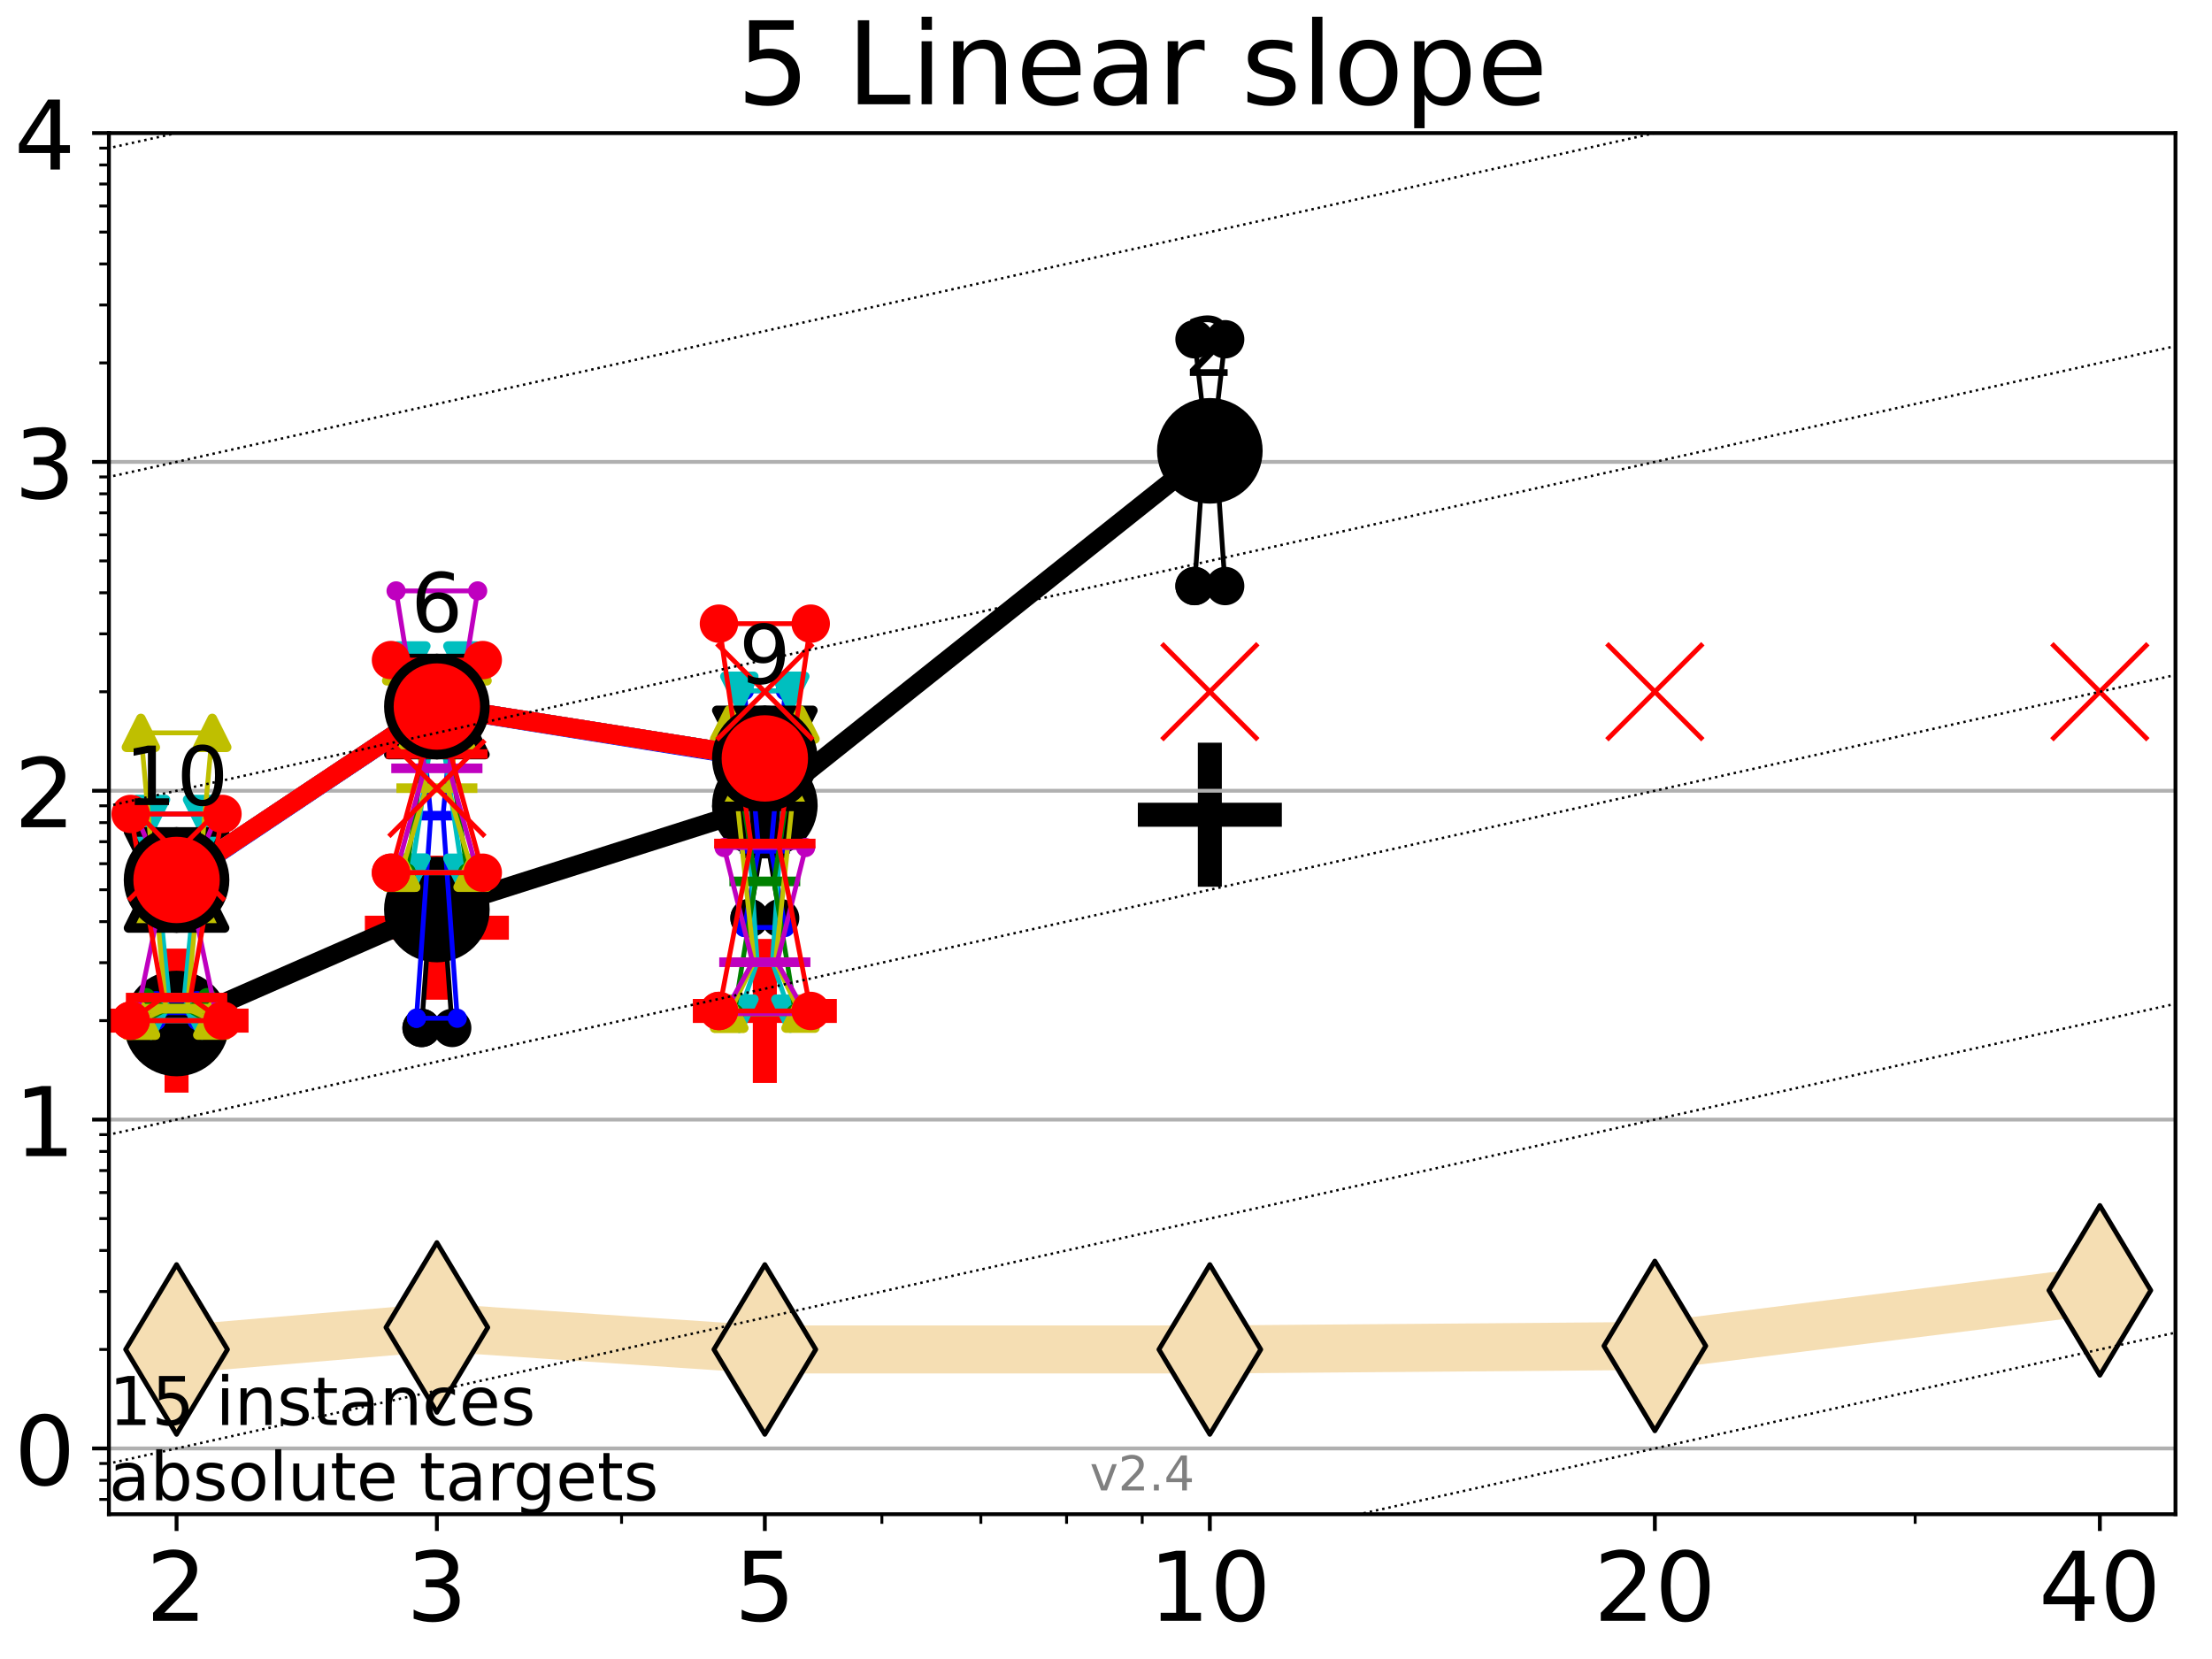 <?xml version="1.0" encoding="utf-8" standalone="no"?>
<!DOCTYPE svg PUBLIC "-//W3C//DTD SVG 1.1//EN"
  "http://www.w3.org/Graphics/SVG/1.1/DTD/svg11.dtd">
<!-- Created with matplotlib (https://matplotlib.org/) -->
<svg height="345.6pt" version="1.1" viewBox="0 0 460.8 345.6" width="460.8pt" xmlns="http://www.w3.org/2000/svg" xmlns:xlink="http://www.w3.org/1999/xlink">
 <defs>
  <style type="text/css">*{stroke-linecap:butt;stroke-linejoin:round;}</style>
 </defs>
 <g id="figure_1">
  <g id="patch_1">
   <path d="M 0 345.6 
L 460.8 345.6 
L 460.8 0 
L 0 0 
z
" style="fill:#ffffff;"/>
  </g>
  <g id="axes_1">
   <g id="patch_2">
    <path d="M 22.69 315.44 
L 453.192 315.44 
L 453.192 27.72 
L 22.69 27.72 
z
" style="fill:#ffffff;"/>
   </g>
   <g id="line2d_1">
    <path clip-path="url(#p7279929d6a)" d="M 36.781 281.117 
L 91.009 276.531 
L 159.329 281.117 
L 252.032 281.117 
L 344.736 280.382 
L 437.439 268.807 
" style="fill:none;stroke:#f5deb3;stroke-linecap:square;stroke-width:10;"/>
    <defs>
     <path d="M -0 17.678 
L 10.607 0 
L 0 -17.678 
L -10.607 -0 
z
" id="me2f2970846" style="stroke:#000000;stroke-linejoin:miter;"/>
    </defs>
    <g clip-path="url(#p7279929d6a)">
     <use style="fill:#f5deb3;stroke:#000000;stroke-linejoin:miter;" x="36.781" xlink:href="#me2f2970846" y="281.117"/>
     <use style="fill:#f5deb3;stroke:#000000;stroke-linejoin:miter;" x="91.009" xlink:href="#me2f2970846" y="276.531"/>
     <use style="fill:#f5deb3;stroke:#000000;stroke-linejoin:miter;" x="159.329" xlink:href="#me2f2970846" y="281.117"/>
     <use style="fill:#f5deb3;stroke:#000000;stroke-linejoin:miter;" x="252.032" xlink:href="#me2f2970846" y="281.117"/>
     <use style="fill:#f5deb3;stroke:#000000;stroke-linejoin:miter;" x="344.736" xlink:href="#me2f2970846" y="280.382"/>
     <use style="fill:#f5deb3;stroke:#000000;stroke-linejoin:miter;" x="437.439" xlink:href="#me2f2970846" y="268.807"/>
    </g>
   </g>
   <g id="line2d_2">
    <defs>
     <path d="M -15 0 
L 15 0 
M 0 15 
L 0 -15 
" id="m79bec96eee" style="stroke:#ff0000;stroke-width:5;"/>
    </defs>
    <g clip-path="url(#p7279929d6a)">
     <use style="fill:#ff0000;stroke:#ff0000;stroke-width:5;" x="159.329" xlink:href="#m79bec96eee" y="210.599"/>
    </g>
   </g>
   <g id="line2d_3">
    <defs>
     <path d="M -15 0 
L 15 0 
M 0 15 
L 0 -15 
" id="mffcb515195" style="stroke:#000000;stroke-width:5;"/>
    </defs>
    <g clip-path="url(#p7279929d6a)">
     <use style="stroke:#000000;stroke-width:5;" x="252.032" xlink:href="#mffcb515195" y="169.723"/>
    </g>
   </g>
   <g id="line2d_4">
    <g clip-path="url(#p7279929d6a)">
     <use style="fill:#ff0000;stroke:#ff0000;stroke-width:5;" x="36.781" xlink:href="#m79bec96eee" y="212.612"/>
    </g>
   </g>
   <g id="line2d_5">
    <g clip-path="url(#p7279929d6a)">
     <use style="fill:#ff0000;stroke:#ff0000;stroke-width:5;" x="91.009" xlink:href="#m79bec96eee" y="193.257"/>
    </g>
   </g>
   <g id="matplotlib.axis_1">
    <g id="xtick_1">
     <g id="line2d_6">
      <defs>
       <path d="M 0 0 
L 0 3.5 
" id="mc7cb693e69" style="stroke:#000000;stroke-width:0.8;"/>
      </defs>
      <g>
       <use style="stroke:#000000;stroke-width:0.8;" x="36.781" xlink:href="#mc7cb693e69" y="315.44"/>
      </g>
     </g>
     <g id="text_1">
      <!-- 2 -->
      <g transform="translate(30.419 337.637)scale(0.2 -0.2)">
       <defs>
        <path d="M 19.188 8.297 
L 53.609 8.297 
L 53.609 0 
L 7.328 0 
L 7.328 8.297 
Q 12.938 14.109 22.625 23.891 
Q 32.328 33.688 34.812 36.531 
Q 39.547 41.844 41.422 45.531 
Q 43.312 49.219 43.312 52.781 
Q 43.312 58.594 39.234 62.25 
Q 35.156 65.922 28.609 65.922 
Q 23.969 65.922 18.812 64.312 
Q 13.672 62.703 7.812 59.422 
L 7.812 69.391 
Q 13.766 71.781 18.938 73 
Q 24.125 74.219 28.422 74.219 
Q 39.75 74.219 46.484 68.547 
Q 53.219 62.891 53.219 53.422 
Q 53.219 48.922 51.531 44.891 
Q 49.859 40.875 45.406 35.406 
Q 44.188 33.984 37.641 27.219 
Q 31.109 20.453 19.188 8.297 
z
" id="DejaVuSans-50"/>
       </defs>
       <use xlink:href="#DejaVuSans-50"/>
      </g>
     </g>
    </g>
    <g id="xtick_2">
     <g id="line2d_7">
      <g>
       <use style="stroke:#000000;stroke-width:0.8;" x="91.009" xlink:href="#mc7cb693e69" y="315.44"/>
      </g>
     </g>
     <g id="text_2">
      <!-- 3 -->
      <g transform="translate(84.647 337.637)scale(0.2 -0.2)">
       <defs>
        <path d="M 40.578 39.312 
Q 47.656 37.797 51.625 33 
Q 55.609 28.219 55.609 21.188 
Q 55.609 10.406 48.188 4.484 
Q 40.766 -1.422 27.094 -1.422 
Q 22.516 -1.422 17.656 -0.516 
Q 12.797 0.391 7.625 2.203 
L 7.625 11.719 
Q 11.719 9.328 16.594 8.109 
Q 21.484 6.891 26.812 6.891 
Q 36.078 6.891 40.938 10.547 
Q 45.797 14.203 45.797 21.188 
Q 45.797 27.641 41.281 31.266 
Q 36.766 34.906 28.719 34.906 
L 20.219 34.906 
L 20.219 43.016 
L 29.109 43.016 
Q 36.375 43.016 40.234 45.922 
Q 44.094 48.828 44.094 54.297 
Q 44.094 59.906 40.109 62.906 
Q 36.141 65.922 28.719 65.922 
Q 24.656 65.922 20.016 65.031 
Q 15.375 64.156 9.812 62.312 
L 9.812 71.094 
Q 15.438 72.656 20.344 73.438 
Q 25.25 74.219 29.594 74.219 
Q 40.828 74.219 47.359 69.109 
Q 53.906 64.016 53.906 55.328 
Q 53.906 49.266 50.438 45.094 
Q 46.969 40.922 40.578 39.312 
z
" id="DejaVuSans-51"/>
       </defs>
       <use xlink:href="#DejaVuSans-51"/>
      </g>
     </g>
    </g>
    <g id="xtick_3">
     <g id="line2d_8">
      <g>
       <use style="stroke:#000000;stroke-width:0.8;" x="159.329" xlink:href="#mc7cb693e69" y="315.44"/>
      </g>
     </g>
     <g id="text_3">
      <!-- 5 -->
      <g transform="translate(152.966 337.637)scale(0.2 -0.2)">
       <defs>
        <path d="M 10.797 72.906 
L 49.516 72.906 
L 49.516 64.594 
L 19.828 64.594 
L 19.828 46.734 
Q 21.969 47.469 24.109 47.828 
Q 26.266 48.188 28.422 48.188 
Q 40.625 48.188 47.75 41.5 
Q 54.891 34.812 54.891 23.391 
Q 54.891 11.625 47.562 5.094 
Q 40.234 -1.422 26.906 -1.422 
Q 22.312 -1.422 17.547 -0.641 
Q 12.797 0.141 7.719 1.703 
L 7.719 11.625 
Q 12.109 9.234 16.797 8.062 
Q 21.484 6.891 26.703 6.891 
Q 35.156 6.891 40.078 11.328 
Q 45.016 15.766 45.016 23.391 
Q 45.016 31 40.078 35.438 
Q 35.156 39.891 26.703 39.891 
Q 22.75 39.891 18.812 39.016 
Q 14.891 38.141 10.797 36.281 
z
" id="DejaVuSans-53"/>
       </defs>
       <use xlink:href="#DejaVuSans-53"/>
      </g>
     </g>
    </g>
    <g id="xtick_4">
     <g id="line2d_9">
      <g>
       <use style="stroke:#000000;stroke-width:0.8;" x="252.032" xlink:href="#mc7cb693e69" y="315.44"/>
      </g>
     </g>
     <g id="text_4">
      <!-- 10 -->
      <g transform="translate(239.307 337.637)scale(0.2 -0.2)">
       <defs>
        <path d="M 12.406 8.297 
L 28.516 8.297 
L 28.516 63.922 
L 10.984 60.406 
L 10.984 69.391 
L 28.422 72.906 
L 38.281 72.906 
L 38.281 8.297 
L 54.391 8.297 
L 54.391 0 
L 12.406 0 
z
" id="DejaVuSans-49"/>
        <path d="M 31.781 66.406 
Q 24.172 66.406 20.328 58.906 
Q 16.5 51.422 16.5 36.375 
Q 16.5 21.391 20.328 13.891 
Q 24.172 6.391 31.781 6.391 
Q 39.453 6.391 43.281 13.891 
Q 47.125 21.391 47.125 36.375 
Q 47.125 51.422 43.281 58.906 
Q 39.453 66.406 31.781 66.406 
z
M 31.781 74.219 
Q 44.047 74.219 50.516 64.516 
Q 56.984 54.828 56.984 36.375 
Q 56.984 17.969 50.516 8.266 
Q 44.047 -1.422 31.781 -1.422 
Q 19.531 -1.422 13.062 8.266 
Q 6.594 17.969 6.594 36.375 
Q 6.594 54.828 13.062 64.516 
Q 19.531 74.219 31.781 74.219 
z
" id="DejaVuSans-48"/>
       </defs>
       <use xlink:href="#DejaVuSans-49"/>
       <use x="63.623" xlink:href="#DejaVuSans-48"/>
      </g>
     </g>
    </g>
    <g id="xtick_5">
     <g id="line2d_10">
      <g>
       <use style="stroke:#000000;stroke-width:0.8;" x="344.736" xlink:href="#mc7cb693e69" y="315.44"/>
      </g>
     </g>
     <g id="text_5">
      <!-- 20 -->
      <g transform="translate(332.011 337.637)scale(0.2 -0.2)">
       <use xlink:href="#DejaVuSans-50"/>
       <use x="63.623" xlink:href="#DejaVuSans-48"/>
      </g>
     </g>
    </g>
    <g id="xtick_6">
     <g id="line2d_11">
      <g>
       <use style="stroke:#000000;stroke-width:0.8;" x="437.439" xlink:href="#mc7cb693e69" y="315.44"/>
      </g>
     </g>
     <g id="text_6">
      <!-- 40 -->
      <g transform="translate(424.714 337.637)scale(0.2 -0.2)">
       <defs>
        <path d="M 37.797 64.312 
L 12.891 25.391 
L 37.797 25.391 
z
M 35.203 72.906 
L 47.609 72.906 
L 47.609 25.391 
L 58.016 25.391 
L 58.016 17.188 
L 47.609 17.188 
L 47.609 0 
L 37.797 0 
L 37.797 17.188 
L 4.891 17.188 
L 4.891 26.703 
z
" id="DejaVuSans-52"/>
       </defs>
       <use xlink:href="#DejaVuSans-52"/>
       <use x="63.623" xlink:href="#DejaVuSans-48"/>
      </g>
     </g>
    </g>
    <g id="xtick_7">
     <g id="line2d_12">
      <defs>
       <path d="M 0 0 
L 0 2 
" id="mbc0e3950c7" style="stroke:#000000;stroke-width:0.6;"/>
      </defs>
      <g>
       <use style="stroke:#000000;stroke-width:0.6;" x="129.485" xlink:href="#mbc0e3950c7" y="315.44"/>
      </g>
     </g>
    </g>
    <g id="xtick_8">
     <g id="line2d_13">
      <g>
       <use style="stroke:#000000;stroke-width:0.6;" x="183.713" xlink:href="#mbc0e3950c7" y="315.44"/>
      </g>
     </g>
    </g>
    <g id="xtick_9">
     <g id="line2d_14">
      <g>
       <use style="stroke:#000000;stroke-width:0.6;" x="204.329" xlink:href="#mbc0e3950c7" y="315.44"/>
      </g>
     </g>
    </g>
    <g id="xtick_10">
     <g id="line2d_15">
      <g>
       <use style="stroke:#000000;stroke-width:0.6;" x="222.188" xlink:href="#mbc0e3950c7" y="315.44"/>
      </g>
     </g>
    </g>
    <g id="xtick_11">
     <g id="line2d_16">
      <g>
       <use style="stroke:#000000;stroke-width:0.6;" x="237.941" xlink:href="#mbc0e3950c7" y="315.44"/>
      </g>
     </g>
    </g>
    <g id="xtick_12">
     <g id="line2d_17">
      <g>
       <use style="stroke:#000000;stroke-width:0.6;" x="398.964" xlink:href="#mbc0e3950c7" y="315.44"/>
      </g>
     </g>
    </g>
   </g>
   <g id="matplotlib.axis_2">
    <g id="ytick_1">
     <g id="line2d_18">
      <path clip-path="url(#p7279929d6a)" d="M 22.69 301.739 
L 453.192 301.739 
" style="fill:none;stroke:#b0b0b0;stroke-linecap:square;stroke-width:0.8;"/>
     </g>
     <g id="line2d_19">
      <defs>
       <path d="M 0 0 
L -3.5 0 
" id="md15f8cd4db" style="stroke:#000000;stroke-width:0.8;"/>
      </defs>
      <g>
       <use style="stroke:#000000;stroke-width:0.8;" x="22.69" xlink:href="#md15f8cd4db" y="301.739"/>
      </g>
     </g>
     <g id="text_7">
      <!-- 0 -->
      <g transform="translate(2.965 309.337)scale(0.2 -0.2)">
       <use xlink:href="#DejaVuSans-48"/>
      </g>
     </g>
    </g>
    <g id="ytick_2">
     <g id="line2d_20">
      <path clip-path="url(#p7279929d6a)" d="M 22.69 233.234 
L 453.192 233.234 
" style="fill:none;stroke:#b0b0b0;stroke-linecap:square;stroke-width:0.8;"/>
     </g>
     <g id="line2d_21">
      <g>
       <use style="stroke:#000000;stroke-width:0.8;" x="22.69" xlink:href="#md15f8cd4db" y="233.234"/>
      </g>
     </g>
     <g id="text_8">
      <!-- 1 -->
      <g transform="translate(2.965 240.833)scale(0.2 -0.2)">
       <use xlink:href="#DejaVuSans-49"/>
      </g>
     </g>
    </g>
    <g id="ytick_3">
     <g id="line2d_22">
      <path clip-path="url(#p7279929d6a)" d="M 22.69 164.73 
L 453.192 164.73 
" style="fill:none;stroke:#b0b0b0;stroke-linecap:square;stroke-width:0.8;"/>
     </g>
     <g id="line2d_23">
      <g>
       <use style="stroke:#000000;stroke-width:0.8;" x="22.69" xlink:href="#md15f8cd4db" y="164.73"/>
      </g>
     </g>
     <g id="text_9">
      <!-- 2 -->
      <g transform="translate(2.965 172.328)scale(0.2 -0.2)">
       <use xlink:href="#DejaVuSans-50"/>
      </g>
     </g>
    </g>
    <g id="ytick_4">
     <g id="line2d_24">
      <path clip-path="url(#p7279929d6a)" d="M 22.69 96.225 
L 453.192 96.225 
" style="fill:none;stroke:#b0b0b0;stroke-linecap:square;stroke-width:0.8;"/>
     </g>
     <g id="line2d_25">
      <g>
       <use style="stroke:#000000;stroke-width:0.8;" x="22.69" xlink:href="#md15f8cd4db" y="96.225"/>
      </g>
     </g>
     <g id="text_10">
      <!-- 3 -->
      <g transform="translate(2.965 103.823)scale(0.2 -0.2)">
       <use xlink:href="#DejaVuSans-51"/>
      </g>
     </g>
    </g>
    <g id="ytick_5">
     <g id="line2d_26">
      <path clip-path="url(#p7279929d6a)" d="M 22.69 27.72 
L 453.192 27.72 
" style="fill:none;stroke:#b0b0b0;stroke-linecap:square;stroke-width:0.8;"/>
     </g>
     <g id="line2d_27">
      <g>
       <use style="stroke:#000000;stroke-width:0.8;" x="22.69" xlink:href="#md15f8cd4db" y="27.72"/>
      </g>
     </g>
     <g id="text_11">
      <!-- 4 -->
      <g transform="translate(2.965 35.318)scale(0.2 -0.2)">
       <use xlink:href="#DejaVuSans-52"/>
      </g>
     </g>
    </g>
    <g id="ytick_6">
     <g id="line2d_28">
      <defs>
       <path d="M 0 0 
L -2 0 
" id="md3c0f34944" style="stroke:#000000;stroke-width:0.6;"/>
      </defs>
      <g>
       <use style="stroke:#000000;stroke-width:0.6;" x="22.69" xlink:href="#md3c0f34944" y="312.351"/>
      </g>
     </g>
    </g>
    <g id="ytick_7">
     <g id="line2d_29">
      <g>
       <use style="stroke:#000000;stroke-width:0.6;" x="22.69" xlink:href="#md3c0f34944" y="308.378"/>
      </g>
     </g>
    </g>
    <g id="ytick_8">
     <g id="line2d_30">
      <g>
       <use style="stroke:#000000;stroke-width:0.6;" x="22.69" xlink:href="#md3c0f34944" y="304.874"/>
      </g>
     </g>
    </g>
    <g id="ytick_9">
     <g id="line2d_31">
      <g>
       <use style="stroke:#000000;stroke-width:0.6;" x="22.69" xlink:href="#md3c0f34944" y="281.117"/>
      </g>
     </g>
    </g>
    <g id="ytick_10">
     <g id="line2d_32">
      <g>
       <use style="stroke:#000000;stroke-width:0.6;" x="22.69" xlink:href="#md3c0f34944" y="269.054"/>
      </g>
     </g>
    </g>
    <g id="ytick_11">
     <g id="line2d_33">
      <g>
       <use style="stroke:#000000;stroke-width:0.6;" x="22.69" xlink:href="#md3c0f34944" y="260.495"/>
      </g>
     </g>
    </g>
    <g id="ytick_12">
     <g id="line2d_34">
      <g>
       <use style="stroke:#000000;stroke-width:0.6;" x="22.69" xlink:href="#md3c0f34944" y="253.856"/>
      </g>
     </g>
    </g>
    <g id="ytick_13">
     <g id="line2d_35">
      <g>
       <use style="stroke:#000000;stroke-width:0.6;" x="22.69" xlink:href="#md3c0f34944" y="248.432"/>
      </g>
     </g>
    </g>
    <g id="ytick_14">
     <g id="line2d_36">
      <g>
       <use style="stroke:#000000;stroke-width:0.6;" x="22.69" xlink:href="#md3c0f34944" y="243.846"/>
      </g>
     </g>
    </g>
    <g id="ytick_15">
     <g id="line2d_37">
      <g>
       <use style="stroke:#000000;stroke-width:0.6;" x="22.69" xlink:href="#md3c0f34944" y="239.873"/>
      </g>
     </g>
    </g>
    <g id="ytick_16">
     <g id="line2d_38">
      <g>
       <use style="stroke:#000000;stroke-width:0.6;" x="22.69" xlink:href="#md3c0f34944" y="236.369"/>
      </g>
     </g>
    </g>
    <g id="ytick_17">
     <g id="line2d_39">
      <g>
       <use style="stroke:#000000;stroke-width:0.6;" x="22.69" xlink:href="#md3c0f34944" y="212.612"/>
      </g>
     </g>
    </g>
    <g id="ytick_18">
     <g id="line2d_40">
      <g>
       <use style="stroke:#000000;stroke-width:0.6;" x="22.69" xlink:href="#md3c0f34944" y="200.549"/>
      </g>
     </g>
    </g>
    <g id="ytick_19">
     <g id="line2d_41">
      <g>
       <use style="stroke:#000000;stroke-width:0.6;" x="22.69" xlink:href="#md3c0f34944" y="191.99"/>
      </g>
     </g>
    </g>
    <g id="ytick_20">
     <g id="line2d_42">
      <g>
       <use style="stroke:#000000;stroke-width:0.6;" x="22.69" xlink:href="#md3c0f34944" y="185.352"/>
      </g>
     </g>
    </g>
    <g id="ytick_21">
     <g id="line2d_43">
      <g>
       <use style="stroke:#000000;stroke-width:0.6;" x="22.69" xlink:href="#md3c0f34944" y="179.927"/>
      </g>
     </g>
    </g>
    <g id="ytick_22">
     <g id="line2d_44">
      <g>
       <use style="stroke:#000000;stroke-width:0.6;" x="22.69" xlink:href="#md3c0f34944" y="175.341"/>
      </g>
     </g>
    </g>
    <g id="ytick_23">
     <g id="line2d_45">
      <g>
       <use style="stroke:#000000;stroke-width:0.6;" x="22.69" xlink:href="#md3c0f34944" y="171.368"/>
      </g>
     </g>
    </g>
    <g id="ytick_24">
     <g id="line2d_46">
      <g>
       <use style="stroke:#000000;stroke-width:0.6;" x="22.69" xlink:href="#md3c0f34944" y="167.864"/>
      </g>
     </g>
    </g>
    <g id="ytick_25">
     <g id="line2d_47">
      <g>
       <use style="stroke:#000000;stroke-width:0.6;" x="22.69" xlink:href="#md3c0f34944" y="144.108"/>
      </g>
     </g>
    </g>
    <g id="ytick_26">
     <g id="line2d_48">
      <g>
       <use style="stroke:#000000;stroke-width:0.6;" x="22.69" xlink:href="#md3c0f34944" y="132.044"/>
      </g>
     </g>
    </g>
    <g id="ytick_27">
     <g id="line2d_49">
      <g>
       <use style="stroke:#000000;stroke-width:0.6;" x="22.69" xlink:href="#md3c0f34944" y="123.486"/>
      </g>
     </g>
    </g>
    <g id="ytick_28">
     <g id="line2d_50">
      <g>
       <use style="stroke:#000000;stroke-width:0.6;" x="22.69" xlink:href="#md3c0f34944" y="116.847"/>
      </g>
     </g>
    </g>
    <g id="ytick_29">
     <g id="line2d_51">
      <g>
       <use style="stroke:#000000;stroke-width:0.6;" x="22.69" xlink:href="#md3c0f34944" y="111.422"/>
      </g>
     </g>
    </g>
    <g id="ytick_30">
     <g id="line2d_52">
      <g>
       <use style="stroke:#000000;stroke-width:0.6;" x="22.69" xlink:href="#md3c0f34944" y="106.836"/>
      </g>
     </g>
    </g>
    <g id="ytick_31">
     <g id="line2d_53">
      <g>
       <use style="stroke:#000000;stroke-width:0.6;" x="22.69" xlink:href="#md3c0f34944" y="102.864"/>
      </g>
     </g>
    </g>
    <g id="ytick_32">
     <g id="line2d_54">
      <g>
       <use style="stroke:#000000;stroke-width:0.6;" x="22.69" xlink:href="#md3c0f34944" y="99.359"/>
      </g>
     </g>
    </g>
    <g id="ytick_33">
     <g id="line2d_55">
      <g>
       <use style="stroke:#000000;stroke-width:0.6;" x="22.69" xlink:href="#md3c0f34944" y="75.603"/>
      </g>
     </g>
    </g>
    <g id="ytick_34">
     <g id="line2d_56">
      <g>
       <use style="stroke:#000000;stroke-width:0.6;" x="22.69" xlink:href="#md3c0f34944" y="63.54"/>
      </g>
     </g>
    </g>
    <g id="ytick_35">
     <g id="line2d_57">
      <g>
       <use style="stroke:#000000;stroke-width:0.6;" x="22.69" xlink:href="#md3c0f34944" y="54.981"/>
      </g>
     </g>
    </g>
    <g id="ytick_36">
     <g id="line2d_58">
      <g>
       <use style="stroke:#000000;stroke-width:0.6;" x="22.69" xlink:href="#md3c0f34944" y="48.342"/>
      </g>
     </g>
    </g>
    <g id="ytick_37">
     <g id="line2d_59">
      <g>
       <use style="stroke:#000000;stroke-width:0.6;" x="22.69" xlink:href="#md3c0f34944" y="42.918"/>
      </g>
     </g>
    </g>
    <g id="ytick_38">
     <g id="line2d_60">
      <g>
       <use style="stroke:#000000;stroke-width:0.6;" x="22.69" xlink:href="#md3c0f34944" y="38.332"/>
      </g>
     </g>
    </g>
    <g id="ytick_39">
     <g id="line2d_61">
      <g>
       <use style="stroke:#000000;stroke-width:0.6;" x="22.69" xlink:href="#md3c0f34944" y="34.359"/>
      </g>
     </g>
    </g>
    <g id="ytick_40">
     <g id="line2d_62">
      <g>
       <use style="stroke:#000000;stroke-width:0.6;" x="22.69" xlink:href="#md3c0f34944" y="30.855"/>
      </g>
     </g>
    </g>
   </g>
   <g id="line2d_63">
    <path clip-path="url(#p7279929d6a)" d="M 33.594 213.366 
L 35.825 213.366 
L 33.594 213.366 
L 39.968 213.366 
L 37.737 213.366 
L 39.968 213.366 
L 33.594 213.366 
" style="fill:none;stroke:#000000;stroke-linecap:square;"/>
   </g>
   <g id="line2d_64">
    <path clip-path="url(#p7279929d6a)" d="M 33.594 213.366 
L 39.968 213.366 
L 39.968 213.366 
L 33.594 213.366 
L 33.594 213.366 
" style="fill:none;"/>
    <defs>
     <path d="M 0 3 
C 0.796 3 1.559 2.684 2.121 2.121 
C 2.684 1.559 3 0.796 3 0 
C 3 -0.796 2.684 -1.559 2.121 -2.121 
C 1.559 -2.684 0.796 -3 0 -3 
C -0.796 -3 -1.559 -2.684 -2.121 -2.121 
C -2.684 -1.559 -3 -0.796 -3 0 
C -3 0.796 -2.684 1.559 -2.121 2.121 
C -1.559 2.684 -0.796 3 0 3 
z
" id="m1dc88d2061" style="stroke:#000000;stroke-width:2;"/>
    </defs>
    <g clip-path="url(#p7279929d6a)">
     <use style="stroke:#000000;stroke-width:2;" x="33.594" xlink:href="#m1dc88d2061" y="213.366"/>
     <use style="stroke:#000000;stroke-width:2;" x="39.968" xlink:href="#m1dc88d2061" y="213.366"/>
     <use style="stroke:#000000;stroke-width:2;" x="39.968" xlink:href="#m1dc88d2061" y="213.366"/>
     <use style="stroke:#000000;stroke-width:2;" x="33.594" xlink:href="#m1dc88d2061" y="213.366"/>
     <use style="stroke:#000000;stroke-width:2;" x="33.594" xlink:href="#m1dc88d2061" y="213.366"/>
    </g>
   </g>
   <g id="line2d_65">
    <path clip-path="url(#p7279929d6a)" d="M 33.594 213.366 
L 39.968 213.366 
" style="fill:none;stroke:#000000;stroke-linecap:square;stroke-width:2;"/>
   </g>
   <g id="line2d_66">
    <path clip-path="url(#p7279929d6a)" d="M 87.823 214.138 
L 90.053 183.246 
L 87.823 183.246 
L 94.196 183.246 
L 91.965 183.246 
L 94.196 214.138 
L 87.823 214.138 
" style="fill:none;stroke:#000000;stroke-linecap:square;"/>
   </g>
   <g id="line2d_67">
    <path clip-path="url(#p7279929d6a)" d="M 87.823 214.138 
L 94.196 214.138 
L 94.196 183.246 
L 87.823 183.246 
L 87.823 214.138 
" style="fill:none;"/>
    <g clip-path="url(#p7279929d6a)">
     <use style="stroke:#000000;stroke-width:2;" x="87.823" xlink:href="#m1dc88d2061" y="214.138"/>
     <use style="stroke:#000000;stroke-width:2;" x="94.196" xlink:href="#m1dc88d2061" y="214.138"/>
     <use style="stroke:#000000;stroke-width:2;" x="94.196" xlink:href="#m1dc88d2061" y="183.246"/>
     <use style="stroke:#000000;stroke-width:2;" x="87.823" xlink:href="#m1dc88d2061" y="183.246"/>
     <use style="stroke:#000000;stroke-width:2;" x="87.823" xlink:href="#m1dc88d2061" y="214.138"/>
    </g>
   </g>
   <g id="line2d_68">
    <path clip-path="url(#p7279929d6a)" d="M 87.823 183.246 
L 94.196 183.246 
" style="fill:none;stroke:#000000;stroke-linecap:square;stroke-width:2;"/>
   </g>
   <g id="line2d_69">
    <path clip-path="url(#p7279929d6a)" d="M 156.142 191.256 
L 158.373 177.822 
L 156.142 151.768 
L 162.515 151.768 
L 160.285 177.822 
L 162.515 191.256 
L 156.142 191.256 
" style="fill:none;stroke:#000000;stroke-linecap:square;"/>
   </g>
   <g id="line2d_70">
    <path clip-path="url(#p7279929d6a)" d="M 156.142 191.256 
L 162.515 191.256 
L 162.515 151.768 
L 156.142 151.768 
L 156.142 191.256 
" style="fill:none;"/>
    <g clip-path="url(#p7279929d6a)">
     <use style="stroke:#000000;stroke-width:2;" x="156.142" xlink:href="#m1dc88d2061" y="191.256"/>
     <use style="stroke:#000000;stroke-width:2;" x="162.515" xlink:href="#m1dc88d2061" y="191.256"/>
     <use style="stroke:#000000;stroke-width:2;" x="162.515" xlink:href="#m1dc88d2061" y="151.768"/>
     <use style="stroke:#000000;stroke-width:2;" x="156.142" xlink:href="#m1dc88d2061" y="151.768"/>
     <use style="stroke:#000000;stroke-width:2;" x="156.142" xlink:href="#m1dc88d2061" y="191.256"/>
    </g>
   </g>
   <g id="line2d_71">
    <path clip-path="url(#p7279929d6a)" d="M 156.142 177.822 
L 162.515 177.822 
" style="fill:none;stroke:#000000;stroke-linecap:square;stroke-width:2;"/>
   </g>
   <g id="line2d_72">
    <path clip-path="url(#p7279929d6a)" d="M 248.845 122.084 
L 251.076 89.873 
L 248.845 70.675 
L 255.219 70.675 
L 252.988 89.873 
L 255.219 122.084 
L 248.845 122.084 
" style="fill:none;stroke:#000000;stroke-linecap:square;"/>
   </g>
   <g id="line2d_73">
    <path clip-path="url(#p7279929d6a)" d="M 248.845 122.084 
L 255.219 122.084 
L 255.219 70.675 
L 248.845 70.675 
L 248.845 122.084 
" style="fill:none;"/>
    <g clip-path="url(#p7279929d6a)">
     <use style="stroke:#000000;stroke-width:2;" x="248.845" xlink:href="#m1dc88d2061" y="122.084"/>
     <use style="stroke:#000000;stroke-width:2;" x="255.219" xlink:href="#m1dc88d2061" y="122.084"/>
     <use style="stroke:#000000;stroke-width:2;" x="255.219" xlink:href="#m1dc88d2061" y="70.675"/>
     <use style="stroke:#000000;stroke-width:2;" x="248.845" xlink:href="#m1dc88d2061" y="70.675"/>
     <use style="stroke:#000000;stroke-width:2;" x="248.845" xlink:href="#m1dc88d2061" y="122.084"/>
    </g>
   </g>
   <g id="line2d_74">
    <path clip-path="url(#p7279929d6a)" d="M 248.845 89.873 
L 255.219 89.873 
" style="fill:none;stroke:#000000;stroke-linecap:square;stroke-width:2;"/>
   </g>
   <g id="line2d_75">
    <path clip-path="url(#p7279929d6a)" d="M 36.781 213.213 
L 91.009 189.472 
" style="fill:none;stroke:#000000;stroke-linecap:square;stroke-width:4;"/>
   </g>
   <g id="line2d_76">
    <path clip-path="url(#p7279929d6a)" d="M 91.009 189.472 
L 159.329 167.732 
" style="fill:none;stroke:#000000;stroke-linecap:square;stroke-width:4;"/>
   </g>
   <g id="line2d_77">
    <path clip-path="url(#p7279929d6a)" d="M 159.329 167.732 
L 252.032 93.916 
" style="fill:none;stroke:#000000;stroke-linecap:square;stroke-width:4;"/>
   </g>
   <g id="line2d_78">
    <path clip-path="url(#p7279929d6a)" d="M 36.781 213.213 
L 91.009 189.472 
L 159.329 167.732 
L 252.032 93.916 
" style="fill:none;"/>
    <defs>
     <path d="M 0 10 
C 2.652 10 5.196 8.946 7.071 7.071 
C 8.946 5.196 10 2.652 10 0 
C 10 -2.652 8.946 -5.196 7.071 -7.071 
C 5.196 -8.946 2.652 -10 0 -10 
C -2.652 -10 -5.196 -8.946 -7.071 -7.071 
C -8.946 -5.196 -10 -2.652 -10 0 
C -10 2.652 -8.946 5.196 -7.071 7.071 
C -5.196 8.946 -2.652 10 0 10 
z
" id="ma84ed5250a" style="stroke:#000000;stroke-width:2;"/>
    </defs>
    <g clip-path="url(#p7279929d6a)">
     <use style="stroke:#000000;stroke-width:2;" x="36.781" xlink:href="#ma84ed5250a" y="213.213"/>
     <use style="stroke:#000000;stroke-width:2;" x="91.009" xlink:href="#ma84ed5250a" y="189.472"/>
     <use style="stroke:#000000;stroke-width:2;" x="159.329" xlink:href="#ma84ed5250a" y="167.732"/>
     <use style="stroke:#000000;stroke-width:2;" x="252.032" xlink:href="#ma84ed5250a" y="93.916"/>
    </g>
   </g>
   <g id="line2d_79">
    <path clip-path="url(#p7279929d6a)" d="M 32.532 212.612 
L 35.507 210.461 
L 32.532 208.454 
L 41.03 208.454 
L 38.056 210.461 
L 41.03 212.612 
L 32.532 212.612 
" style="fill:none;stroke:#0000ff;stroke-linecap:square;"/>
   </g>
   <g id="line2d_80">
    <path clip-path="url(#p7279929d6a)" d="M 32.532 212.612 
L 41.03 212.612 
L 41.03 208.454 
L 32.532 208.454 
L 32.532 212.612 
" style="fill:none;"/>
    <defs>
     <path d="M 0 1.5 
C 0.398 1.5 0.779 1.342 1.061 1.061 
C 1.342 0.779 1.5 0.398 1.5 0 
C 1.5 -0.398 1.342 -0.779 1.061 -1.061 
C 0.779 -1.342 0.398 -1.5 0 -1.5 
C -0.398 -1.5 -0.779 -1.342 -1.061 -1.061 
C -1.342 -0.779 -1.5 -0.398 -1.5 0 
C -1.5 0.398 -1.342 0.779 -1.061 1.061 
C -0.779 1.342 -0.398 1.5 0 1.5 
z
" id="m136c673cf6" style="stroke:#0000ff;"/>
    </defs>
    <g clip-path="url(#p7279929d6a)">
     <use style="fill:#0000ff;stroke:#0000ff;" x="32.532" xlink:href="#m136c673cf6" y="212.612"/>
     <use style="fill:#0000ff;stroke:#0000ff;" x="41.03" xlink:href="#m136c673cf6" y="212.612"/>
     <use style="fill:#0000ff;stroke:#0000ff;" x="41.03" xlink:href="#m136c673cf6" y="208.454"/>
     <use style="fill:#0000ff;stroke:#0000ff;" x="32.532" xlink:href="#m136c673cf6" y="208.454"/>
     <use style="fill:#0000ff;stroke:#0000ff;" x="32.532" xlink:href="#m136c673cf6" y="212.612"/>
    </g>
   </g>
   <g id="line2d_81">
    <path clip-path="url(#p7279929d6a)" d="M 32.532 210.461 
L 41.03 210.461 
" style="fill:none;stroke:#0000ff;stroke-linecap:square;stroke-width:2;"/>
   </g>
   <g id="line2d_82">
    <path clip-path="url(#p7279929d6a)" d="M 86.76 212.121 
L 89.735 169.917 
L 86.76 138.849 
L 95.258 138.849 
L 92.284 169.917 
L 95.258 212.121 
L 86.76 212.121 
" style="fill:none;stroke:#0000ff;stroke-linecap:square;"/>
   </g>
   <g id="line2d_83">
    <path clip-path="url(#p7279929d6a)" d="M 86.76 212.121 
L 95.258 212.121 
L 95.258 138.849 
L 86.76 138.849 
L 86.76 212.121 
" style="fill:none;"/>
    <g clip-path="url(#p7279929d6a)">
     <use style="fill:#0000ff;stroke:#0000ff;" x="86.76" xlink:href="#m136c673cf6" y="212.121"/>
     <use style="fill:#0000ff;stroke:#0000ff;" x="95.258" xlink:href="#m136c673cf6" y="212.121"/>
     <use style="fill:#0000ff;stroke:#0000ff;" x="95.258" xlink:href="#m136c673cf6" y="138.849"/>
     <use style="fill:#0000ff;stroke:#0000ff;" x="86.76" xlink:href="#m136c673cf6" y="138.849"/>
     <use style="fill:#0000ff;stroke:#0000ff;" x="86.76" xlink:href="#m136c673cf6" y="212.121"/>
    </g>
   </g>
   <g id="line2d_84">
    <path clip-path="url(#p7279929d6a)" d="M 86.76 169.917 
L 95.258 169.917 
" style="fill:none;stroke:#0000ff;stroke-linecap:square;stroke-width:2;"/>
   </g>
   <g id="line2d_85">
    <path clip-path="url(#p7279929d6a)" d="M 155.08 193.205 
L 158.054 176.822 
L 155.08 143.9 
L 163.578 143.9 
L 160.603 176.822 
L 163.578 193.205 
L 155.08 193.205 
" style="fill:none;stroke:#0000ff;stroke-linecap:square;"/>
   </g>
   <g id="line2d_86">
    <path clip-path="url(#p7279929d6a)" d="M 155.08 193.205 
L 163.578 193.205 
L 163.578 143.9 
L 155.08 143.9 
L 155.08 193.205 
" style="fill:none;"/>
    <g clip-path="url(#p7279929d6a)">
     <use style="fill:#0000ff;stroke:#0000ff;" x="155.08" xlink:href="#m136c673cf6" y="193.205"/>
     <use style="fill:#0000ff;stroke:#0000ff;" x="163.578" xlink:href="#m136c673cf6" y="193.205"/>
     <use style="fill:#0000ff;stroke:#0000ff;" x="163.578" xlink:href="#m136c673cf6" y="143.9"/>
     <use style="fill:#0000ff;stroke:#0000ff;" x="155.08" xlink:href="#m136c673cf6" y="143.9"/>
     <use style="fill:#0000ff;stroke:#0000ff;" x="155.08" xlink:href="#m136c673cf6" y="193.205"/>
    </g>
   </g>
   <g id="line2d_87">
    <path clip-path="url(#p7279929d6a)" d="M 155.08 176.822 
L 163.578 176.822 
" style="fill:none;stroke:#0000ff;stroke-linecap:square;stroke-width:2;"/>
   </g>
   <g id="line2d_88">
    <path clip-path="url(#p7279929d6a)" d="M 36.781 183.478 
L 91.009 147.233 
" style="fill:none;stroke:#0000ff;stroke-linecap:square;stroke-width:4;"/>
   </g>
   <g id="line2d_89">
    <path clip-path="url(#p7279929d6a)" d="M 91.009 147.233 
L 159.329 158.191 
" style="fill:none;stroke:#0000ff;stroke-linecap:square;stroke-width:4;"/>
   </g>
   <g id="line2d_90">
    <path clip-path="url(#p7279929d6a)" d="M 36.781 183.478 
L 91.009 147.233 
L 159.329 158.191 
" style="fill:none;"/>
    <defs>
     <path d="M 0 5 
C 1.326 5 2.598 4.473 3.536 3.536 
C 4.473 2.598 5 1.326 5 0 
C 5 -1.326 4.473 -2.598 3.536 -3.536 
C 2.598 -4.473 1.326 -5 0 -5 
C -1.326 -5 -2.598 -4.473 -3.536 -3.536 
C -4.473 -2.598 -5 -1.326 -5 0 
C -5 1.326 -4.473 2.598 -3.536 3.536 
C -2.598 4.473 -1.326 5 0 5 
z
" id="mdbe99d4f07" style="stroke:#0000ff;"/>
    </defs>
    <g clip-path="url(#p7279929d6a)">
     <use style="fill:#0000ff;stroke:#0000ff;" x="36.781" xlink:href="#mdbe99d4f07" y="183.478"/>
     <use style="fill:#0000ff;stroke:#0000ff;" x="91.009" xlink:href="#mdbe99d4f07" y="147.233"/>
     <use style="fill:#0000ff;stroke:#0000ff;" x="159.329" xlink:href="#mdbe99d4f07" y="158.191"/>
    </g>
   </g>
   <g id="line2d_91">
    <path clip-path="url(#p7279929d6a)" d="M 31.47 212.612 
L 35.188 207.814 
L 31.47 169.565 
L 42.093 169.565 
L 38.375 207.814 
L 42.093 212.612 
L 31.47 212.612 
" style="fill:none;stroke:#00bfbf;stroke-linecap:square;"/>
   </g>
   <g id="line2d_92">
    <path clip-path="url(#p7279929d6a)" d="M 31.47 212.612 
L 42.093 212.612 
L 42.093 169.565 
L 31.47 169.565 
L 31.47 212.612 
" style="fill:none;"/>
    <defs>
     <path d="M -0 3 
L 3 -3 
L -3 -3 
z
" id="m2d842ca2e4" style="stroke:#00bfbf;stroke-linejoin:miter;stroke-width:2;"/>
    </defs>
    <g clip-path="url(#p7279929d6a)">
     <use style="fill:#00bfbf;stroke:#00bfbf;stroke-linejoin:miter;stroke-width:2;" x="31.47" xlink:href="#m2d842ca2e4" y="212.612"/>
     <use style="fill:#00bfbf;stroke:#00bfbf;stroke-linejoin:miter;stroke-width:2;" x="42.093" xlink:href="#m2d842ca2e4" y="212.612"/>
     <use style="fill:#00bfbf;stroke:#00bfbf;stroke-linejoin:miter;stroke-width:2;" x="42.093" xlink:href="#m2d842ca2e4" y="169.565"/>
     <use style="fill:#00bfbf;stroke:#00bfbf;stroke-linejoin:miter;stroke-width:2;" x="31.47" xlink:href="#m2d842ca2e4" y="169.565"/>
     <use style="fill:#00bfbf;stroke:#00bfbf;stroke-linejoin:miter;stroke-width:2;" x="31.47" xlink:href="#m2d842ca2e4" y="212.612"/>
    </g>
   </g>
   <g id="line2d_93">
    <path clip-path="url(#p7279929d6a)" d="M 31.47 207.814 
L 42.093 207.814 
" style="fill:none;stroke:#00bfbf;stroke-linecap:square;stroke-width:2;"/>
   </g>
   <g id="line2d_94">
    <path clip-path="url(#p7279929d6a)" d="M 85.698 181.803 
L 89.416 156.924 
L 85.698 137.588 
L 96.321 137.588 
L 92.603 156.924 
L 96.321 181.803 
L 85.698 181.803 
" style="fill:none;stroke:#00bfbf;stroke-linecap:square;"/>
   </g>
   <g id="line2d_95">
    <path clip-path="url(#p7279929d6a)" d="M 85.698 181.803 
L 96.321 181.803 
L 96.321 137.588 
L 85.698 137.588 
L 85.698 181.803 
" style="fill:none;"/>
    <g clip-path="url(#p7279929d6a)">
     <use style="fill:#00bfbf;stroke:#00bfbf;stroke-linejoin:miter;stroke-width:2;" x="85.698" xlink:href="#m2d842ca2e4" y="181.803"/>
     <use style="fill:#00bfbf;stroke:#00bfbf;stroke-linejoin:miter;stroke-width:2;" x="96.321" xlink:href="#m2d842ca2e4" y="181.803"/>
     <use style="fill:#00bfbf;stroke:#00bfbf;stroke-linejoin:miter;stroke-width:2;" x="96.321" xlink:href="#m2d842ca2e4" y="137.588"/>
     <use style="fill:#00bfbf;stroke:#00bfbf;stroke-linejoin:miter;stroke-width:2;" x="85.698" xlink:href="#m2d842ca2e4" y="137.588"/>
     <use style="fill:#00bfbf;stroke:#00bfbf;stroke-linejoin:miter;stroke-width:2;" x="85.698" xlink:href="#m2d842ca2e4" y="181.803"/>
    </g>
   </g>
   <g id="line2d_96">
    <path clip-path="url(#p7279929d6a)" d="M 85.698 156.924 
L 96.321 156.924 
" style="fill:none;stroke:#00bfbf;stroke-linecap:square;stroke-width:2;"/>
   </g>
   <g id="line2d_97">
    <path clip-path="url(#p7279929d6a)" d="M 154.017 211.161 
L 157.735 200.45 
L 154.017 143.9 
L 164.64 143.9 
L 160.922 200.45 
L 164.64 211.161 
L 154.017 211.161 
" style="fill:none;stroke:#00bfbf;stroke-linecap:square;"/>
   </g>
   <g id="line2d_98">
    <path clip-path="url(#p7279929d6a)" d="M 154.017 211.161 
L 164.64 211.161 
L 164.64 143.9 
L 154.017 143.9 
L 154.017 211.161 
" style="fill:none;"/>
    <g clip-path="url(#p7279929d6a)">
     <use style="fill:#00bfbf;stroke:#00bfbf;stroke-linejoin:miter;stroke-width:2;" x="154.017" xlink:href="#m2d842ca2e4" y="211.161"/>
     <use style="fill:#00bfbf;stroke:#00bfbf;stroke-linejoin:miter;stroke-width:2;" x="164.64" xlink:href="#m2d842ca2e4" y="211.161"/>
     <use style="fill:#00bfbf;stroke:#00bfbf;stroke-linejoin:miter;stroke-width:2;" x="164.64" xlink:href="#m2d842ca2e4" y="143.9"/>
     <use style="fill:#00bfbf;stroke:#00bfbf;stroke-linejoin:miter;stroke-width:2;" x="154.017" xlink:href="#m2d842ca2e4" y="143.9"/>
     <use style="fill:#00bfbf;stroke:#00bfbf;stroke-linejoin:miter;stroke-width:2;" x="154.017" xlink:href="#m2d842ca2e4" y="211.161"/>
    </g>
   </g>
   <g id="line2d_99">
    <path clip-path="url(#p7279929d6a)" d="M 154.017 200.45 
L 164.64 200.45 
" style="fill:none;stroke:#00bfbf;stroke-linecap:square;stroke-width:2;"/>
   </g>
   <g id="line2d_100">
    <path clip-path="url(#p7279929d6a)" d="M 36.781 183.311 
L 91.009 147.187 
" style="fill:none;stroke:#00bfbf;stroke-linecap:square;stroke-width:4;"/>
   </g>
   <g id="line2d_101">
    <path clip-path="url(#p7279929d6a)" d="M 91.009 147.187 
L 159.329 157.99 
" style="fill:none;stroke:#00bfbf;stroke-linecap:square;stroke-width:4;"/>
   </g>
   <g id="line2d_102">
    <path clip-path="url(#p7279929d6a)" d="M 36.781 183.311 
L 91.009 147.187 
L 159.329 157.99 
" style="fill:none;"/>
    <defs>
     <path d="M -0 10 
L 10 -10 
L -10 -10 
z
" id="m28f172b796" style="stroke:#000000;stroke-linejoin:miter;stroke-width:2;"/>
    </defs>
    <g clip-path="url(#p7279929d6a)">
     <use style="fill:#00bfbf;stroke:#000000;stroke-linejoin:miter;stroke-width:2;" x="36.781" xlink:href="#m28f172b796" y="183.311"/>
     <use style="fill:#00bfbf;stroke:#000000;stroke-linejoin:miter;stroke-width:2;" x="91.009" xlink:href="#m28f172b796" y="147.187"/>
     <use style="fill:#00bfbf;stroke:#000000;stroke-linejoin:miter;stroke-width:2;" x="159.329" xlink:href="#m28f172b796" y="157.99"/>
    </g>
   </g>
   <g id="line2d_103">
    <path clip-path="url(#p7279929d6a)" d="M 30.408 212.612 
L 34.869 210.117 
L 30.408 207.814 
L 43.155 207.814 
L 38.693 210.117 
L 43.155 212.612 
L 30.408 212.612 
" style="fill:none;stroke:#008000;stroke-linecap:square;"/>
   </g>
   <g id="line2d_104">
    <path clip-path="url(#p7279929d6a)" d="M 30.408 212.612 
L 43.155 212.612 
L 43.155 207.814 
L 30.408 207.814 
L 30.408 212.612 
" style="fill:none;"/>
    <defs>
     <path d="M 0 1.5 
C 0.398 1.5 0.779 1.342 1.061 1.061 
C 1.342 0.779 1.5 0.398 1.5 0 
C 1.5 -0.398 1.342 -0.779 1.061 -1.061 
C 0.779 -1.342 0.398 -1.5 0 -1.5 
C -0.398 -1.5 -0.779 -1.342 -1.061 -1.061 
C -1.342 -0.779 -1.5 -0.398 -1.5 0 
C -1.5 0.398 -1.342 0.779 -1.061 1.061 
C -0.779 1.342 -0.398 1.5 0 1.5 
z
" id="mbe9073f30e" style="stroke:#008000;"/>
    </defs>
    <g clip-path="url(#p7279929d6a)">
     <use style="fill:#008000;stroke:#008000;" x="30.408" xlink:href="#mbe9073f30e" y="212.612"/>
     <use style="fill:#008000;stroke:#008000;" x="43.155" xlink:href="#mbe9073f30e" y="212.612"/>
     <use style="fill:#008000;stroke:#008000;" x="43.155" xlink:href="#mbe9073f30e" y="207.814"/>
     <use style="fill:#008000;stroke:#008000;" x="30.408" xlink:href="#mbe9073f30e" y="207.814"/>
     <use style="fill:#008000;stroke:#008000;" x="30.408" xlink:href="#mbe9073f30e" y="212.612"/>
    </g>
   </g>
   <g id="line2d_105">
    <path clip-path="url(#p7279929d6a)" d="M 30.408 210.117 
L 43.155 210.117 
" style="fill:none;stroke:#008000;stroke-linecap:square;stroke-width:2;"/>
   </g>
   <g id="line2d_106">
    <path clip-path="url(#p7279929d6a)" d="M 84.636 181.803 
L 89.097 151.373 
L 84.636 138.807 
L 97.383 138.807 
L 92.921 151.373 
L 97.383 181.803 
L 84.636 181.803 
" style="fill:none;stroke:#008000;stroke-linecap:square;"/>
   </g>
   <g id="line2d_107">
    <path clip-path="url(#p7279929d6a)" d="M 84.636 181.803 
L 97.383 181.803 
L 97.383 138.807 
L 84.636 138.807 
L 84.636 181.803 
" style="fill:none;"/>
    <g clip-path="url(#p7279929d6a)">
     <use style="fill:#008000;stroke:#008000;" x="84.636" xlink:href="#mbe9073f30e" y="181.803"/>
     <use style="fill:#008000;stroke:#008000;" x="97.383" xlink:href="#mbe9073f30e" y="181.803"/>
     <use style="fill:#008000;stroke:#008000;" x="97.383" xlink:href="#mbe9073f30e" y="138.807"/>
     <use style="fill:#008000;stroke:#008000;" x="84.636" xlink:href="#mbe9073f30e" y="138.807"/>
     <use style="fill:#008000;stroke:#008000;" x="84.636" xlink:href="#mbe9073f30e" y="181.803"/>
    </g>
   </g>
   <g id="line2d_108">
    <path clip-path="url(#p7279929d6a)" d="M 84.636 151.373 
L 97.383 151.373 
" style="fill:none;stroke:#008000;stroke-linecap:square;stroke-width:2;"/>
   </g>
   <g id="line2d_109">
    <path clip-path="url(#p7279929d6a)" d="M 152.955 211.161 
L 157.417 183.618 
L 152.955 154.975 
L 165.702 154.975 
L 161.241 183.618 
L 165.702 211.161 
L 152.955 211.161 
" style="fill:none;stroke:#008000;stroke-linecap:square;"/>
   </g>
   <g id="line2d_110">
    <path clip-path="url(#p7279929d6a)" d="M 152.955 211.161 
L 165.702 211.161 
L 165.702 154.975 
L 152.955 154.975 
L 152.955 211.161 
" style="fill:none;"/>
    <g clip-path="url(#p7279929d6a)">
     <use style="fill:#008000;stroke:#008000;" x="152.955" xlink:href="#mbe9073f30e" y="211.161"/>
     <use style="fill:#008000;stroke:#008000;" x="165.702" xlink:href="#mbe9073f30e" y="211.161"/>
     <use style="fill:#008000;stroke:#008000;" x="165.702" xlink:href="#mbe9073f30e" y="154.975"/>
     <use style="fill:#008000;stroke:#008000;" x="152.955" xlink:href="#mbe9073f30e" y="154.975"/>
     <use style="fill:#008000;stroke:#008000;" x="152.955" xlink:href="#mbe9073f30e" y="211.161"/>
    </g>
   </g>
   <g id="line2d_111">
    <path clip-path="url(#p7279929d6a)" d="M 152.955 183.618 
L 165.702 183.618 
" style="fill:none;stroke:#008000;stroke-linecap:square;stroke-width:2;"/>
   </g>
   <g id="line2d_112">
    <path clip-path="url(#p7279929d6a)" d="M 36.781 183.311 
L 91.009 147.187 
" style="fill:none;stroke:#008000;stroke-linecap:square;stroke-width:4;"/>
   </g>
   <g id="line2d_113">
    <path clip-path="url(#p7279929d6a)" d="M 91.009 147.187 
L 159.329 157.99 
" style="fill:none;stroke:#008000;stroke-linecap:square;stroke-width:4;"/>
   </g>
   <g id="line2d_114">
    <path clip-path="url(#p7279929d6a)" d="M 36.781 183.311 
L 91.009 147.187 
L 159.329 157.99 
" style="fill:none;"/>
    <defs>
     <path d="M 0 5 
C 1.326 5 2.598 4.473 3.536 3.536 
C 4.473 2.598 5 1.326 5 0 
C 5 -1.326 4.473 -2.598 3.536 -3.536 
C 2.598 -4.473 1.326 -5 0 -5 
C -1.326 -5 -2.598 -4.473 -3.536 -3.536 
C -4.473 -2.598 -5 -1.326 -5 0 
C -5 1.326 -4.473 2.598 -3.536 3.536 
C -2.598 4.473 -1.326 5 0 5 
z
" id="md8772aca26" style="stroke:#008000;"/>
    </defs>
    <g clip-path="url(#p7279929d6a)">
     <use style="fill:#008000;stroke:#008000;" x="36.781" xlink:href="#md8772aca26" y="183.311"/>
     <use style="fill:#008000;stroke:#008000;" x="91.009" xlink:href="#md8772aca26" y="147.187"/>
     <use style="fill:#008000;stroke:#008000;" x="159.329" xlink:href="#md8772aca26" y="157.99"/>
    </g>
   </g>
   <g id="line2d_115">
    <path clip-path="url(#p7279929d6a)" d="M 29.345 212.612 
L 34.55 210.117 
L 29.345 152.666 
L 44.217 152.666 
L 39.012 210.117 
L 44.217 212.612 
L 29.345 212.612 
" style="fill:none;stroke:#bfbf00;stroke-linecap:square;"/>
   </g>
   <g id="line2d_116">
    <path clip-path="url(#p7279929d6a)" d="M 29.345 212.612 
L 44.217 212.612 
L 44.217 152.666 
L 29.345 152.666 
L 29.345 212.612 
" style="fill:none;"/>
    <defs>
     <path d="M 0 -3 
L -3 3 
L 3 3 
z
" id="m677ddcdfc5" style="stroke:#bfbf00;stroke-linejoin:miter;stroke-width:2;"/>
    </defs>
    <g clip-path="url(#p7279929d6a)">
     <use style="fill:#bfbf00;stroke:#bfbf00;stroke-linejoin:miter;stroke-width:2;" x="29.345" xlink:href="#m677ddcdfc5" y="212.612"/>
     <use style="fill:#bfbf00;stroke:#bfbf00;stroke-linejoin:miter;stroke-width:2;" x="44.217" xlink:href="#m677ddcdfc5" y="212.612"/>
     <use style="fill:#bfbf00;stroke:#bfbf00;stroke-linejoin:miter;stroke-width:2;" x="44.217" xlink:href="#m677ddcdfc5" y="152.666"/>
     <use style="fill:#bfbf00;stroke:#bfbf00;stroke-linejoin:miter;stroke-width:2;" x="29.345" xlink:href="#m677ddcdfc5" y="152.666"/>
     <use style="fill:#bfbf00;stroke:#bfbf00;stroke-linejoin:miter;stroke-width:2;" x="29.345" xlink:href="#m677ddcdfc5" y="212.612"/>
    </g>
   </g>
   <g id="line2d_117">
    <path clip-path="url(#p7279929d6a)" d="M 29.345 210.117 
L 44.217 210.117 
" style="fill:none;stroke:#bfbf00;stroke-linecap:square;stroke-width:2;"/>
   </g>
   <g id="line2d_118">
    <path clip-path="url(#p7279929d6a)" d="M 83.574 181.803 
L 88.779 164.189 
L 83.574 138.807 
L 98.445 138.807 
L 93.24 164.189 
L 98.445 181.803 
L 83.574 181.803 
" style="fill:none;stroke:#bfbf00;stroke-linecap:square;"/>
   </g>
   <g id="line2d_119">
    <path clip-path="url(#p7279929d6a)" d="M 83.574 181.803 
L 98.445 181.803 
L 98.445 138.807 
L 83.574 138.807 
L 83.574 181.803 
" style="fill:none;"/>
    <g clip-path="url(#p7279929d6a)">
     <use style="fill:#bfbf00;stroke:#bfbf00;stroke-linejoin:miter;stroke-width:2;" x="83.574" xlink:href="#m677ddcdfc5" y="181.803"/>
     <use style="fill:#bfbf00;stroke:#bfbf00;stroke-linejoin:miter;stroke-width:2;" x="98.445" xlink:href="#m677ddcdfc5" y="181.803"/>
     <use style="fill:#bfbf00;stroke:#bfbf00;stroke-linejoin:miter;stroke-width:2;" x="98.445" xlink:href="#m677ddcdfc5" y="138.807"/>
     <use style="fill:#bfbf00;stroke:#bfbf00;stroke-linejoin:miter;stroke-width:2;" x="83.574" xlink:href="#m677ddcdfc5" y="138.807"/>
     <use style="fill:#bfbf00;stroke:#bfbf00;stroke-linejoin:miter;stroke-width:2;" x="83.574" xlink:href="#m677ddcdfc5" y="181.803"/>
    </g>
   </g>
   <g id="line2d_120">
    <path clip-path="url(#p7279929d6a)" d="M 83.574 164.189 
L 98.445 164.189 
" style="fill:none;stroke:#bfbf00;stroke-linecap:square;stroke-width:2;"/>
   </g>
   <g id="line2d_121">
    <path clip-path="url(#p7279929d6a)" d="M 151.893 211.161 
L 157.098 200.45 
L 151.893 150.933 
L 166.764 150.933 
L 161.559 200.45 
L 166.764 211.161 
L 151.893 211.161 
" style="fill:none;stroke:#bfbf00;stroke-linecap:square;"/>
   </g>
   <g id="line2d_122">
    <path clip-path="url(#p7279929d6a)" d="M 151.893 211.161 
L 166.764 211.161 
L 166.764 150.933 
L 151.893 150.933 
L 151.893 211.161 
" style="fill:none;"/>
    <g clip-path="url(#p7279929d6a)">
     <use style="fill:#bfbf00;stroke:#bfbf00;stroke-linejoin:miter;stroke-width:2;" x="151.893" xlink:href="#m677ddcdfc5" y="211.161"/>
     <use style="fill:#bfbf00;stroke:#bfbf00;stroke-linejoin:miter;stroke-width:2;" x="166.764" xlink:href="#m677ddcdfc5" y="211.161"/>
     <use style="fill:#bfbf00;stroke:#bfbf00;stroke-linejoin:miter;stroke-width:2;" x="166.764" xlink:href="#m677ddcdfc5" y="150.933"/>
     <use style="fill:#bfbf00;stroke:#bfbf00;stroke-linejoin:miter;stroke-width:2;" x="151.893" xlink:href="#m677ddcdfc5" y="150.933"/>
     <use style="fill:#bfbf00;stroke:#bfbf00;stroke-linejoin:miter;stroke-width:2;" x="151.893" xlink:href="#m677ddcdfc5" y="211.161"/>
    </g>
   </g>
   <g id="line2d_123">
    <path clip-path="url(#p7279929d6a)" d="M 151.893 200.45 
L 166.764 200.45 
" style="fill:none;stroke:#bfbf00;stroke-linecap:square;stroke-width:2;"/>
   </g>
   <g id="line2d_124">
    <path clip-path="url(#p7279929d6a)" d="M 36.781 183.311 
L 91.009 147.187 
" style="fill:none;stroke:#bfbf00;stroke-linecap:square;stroke-width:4;"/>
   </g>
   <g id="line2d_125">
    <path clip-path="url(#p7279929d6a)" d="M 91.009 147.187 
L 159.329 157.99 
" style="fill:none;stroke:#bfbf00;stroke-linecap:square;stroke-width:4;"/>
   </g>
   <g id="line2d_126">
    <path clip-path="url(#p7279929d6a)" d="M 36.781 183.311 
L 91.009 147.187 
L 159.329 157.99 
" style="fill:none;"/>
    <defs>
     <path d="M 0 -10 
L -10 10 
L 10 10 
z
" id="meaea9a55a2" style="stroke:#000000;stroke-linejoin:miter;stroke-width:2;"/>
    </defs>
    <g clip-path="url(#p7279929d6a)">
     <use style="fill:#bfbf00;stroke:#000000;stroke-linejoin:miter;stroke-width:2;" x="36.781" xlink:href="#meaea9a55a2" y="183.311"/>
     <use style="fill:#bfbf00;stroke:#000000;stroke-linejoin:miter;stroke-width:2;" x="91.009" xlink:href="#meaea9a55a2" y="147.187"/>
     <use style="fill:#bfbf00;stroke:#000000;stroke-linejoin:miter;stroke-width:2;" x="159.329" xlink:href="#meaea9a55a2" y="157.99"/>
    </g>
   </g>
   <g id="line2d_127">
    <path clip-path="url(#p7279929d6a)" d="M 28.283 212.612 
L 34.232 183.9 
L 28.283 169.565 
L 45.279 169.565 
L 39.331 183.9 
L 45.279 212.612 
L 28.283 212.612 
" style="fill:none;stroke:#bf00bf;stroke-linecap:square;"/>
   </g>
   <g id="line2d_128">
    <path clip-path="url(#p7279929d6a)" d="M 28.283 212.612 
L 45.279 212.612 
L 45.279 169.565 
L 28.283 169.565 
L 28.283 212.612 
" style="fill:none;"/>
    <defs>
     <path d="M 0 1.5 
C 0.398 1.5 0.779 1.342 1.061 1.061 
C 1.342 0.779 1.5 0.398 1.5 0 
C 1.5 -0.398 1.342 -0.779 1.061 -1.061 
C 0.779 -1.342 0.398 -1.5 0 -1.5 
C -0.398 -1.5 -0.779 -1.342 -1.061 -1.061 
C -1.342 -0.779 -1.5 -0.398 -1.5 0 
C -1.5 0.398 -1.342 0.779 -1.061 1.061 
C -0.779 1.342 -0.398 1.5 0 1.5 
z
" id="md44aa0af30" style="stroke:#bf00bf;"/>
    </defs>
    <g clip-path="url(#p7279929d6a)">
     <use style="fill:#bf00bf;stroke:#bf00bf;" x="28.283" xlink:href="#md44aa0af30" y="212.612"/>
     <use style="fill:#bf00bf;stroke:#bf00bf;" x="45.279" xlink:href="#md44aa0af30" y="212.612"/>
     <use style="fill:#bf00bf;stroke:#bf00bf;" x="45.279" xlink:href="#md44aa0af30" y="169.565"/>
     <use style="fill:#bf00bf;stroke:#bf00bf;" x="28.283" xlink:href="#md44aa0af30" y="169.565"/>
     <use style="fill:#bf00bf;stroke:#bf00bf;" x="28.283" xlink:href="#md44aa0af30" y="212.612"/>
    </g>
   </g>
   <g id="line2d_129">
    <path clip-path="url(#p7279929d6a)" d="M 28.283 183.9 
L 45.279 183.9 
" style="fill:none;stroke:#bf00bf;stroke-linecap:square;stroke-width:2;"/>
   </g>
   <g id="line2d_130">
    <path clip-path="url(#p7279929d6a)" d="M 82.511 181.803 
L 88.46 160.058 
L 82.511 123.092 
L 99.507 123.092 
L 93.559 160.058 
L 99.507 181.803 
L 82.511 181.803 
" style="fill:none;stroke:#bf00bf;stroke-linecap:square;"/>
   </g>
   <g id="line2d_131">
    <path clip-path="url(#p7279929d6a)" d="M 82.511 181.803 
L 99.507 181.803 
L 99.507 123.092 
L 82.511 123.092 
L 82.511 181.803 
" style="fill:none;"/>
    <g clip-path="url(#p7279929d6a)">
     <use style="fill:#bf00bf;stroke:#bf00bf;" x="82.511" xlink:href="#md44aa0af30" y="181.803"/>
     <use style="fill:#bf00bf;stroke:#bf00bf;" x="99.507" xlink:href="#md44aa0af30" y="181.803"/>
     <use style="fill:#bf00bf;stroke:#bf00bf;" x="99.507" xlink:href="#md44aa0af30" y="123.092"/>
     <use style="fill:#bf00bf;stroke:#bf00bf;" x="82.511" xlink:href="#md44aa0af30" y="123.092"/>
     <use style="fill:#bf00bf;stroke:#bf00bf;" x="82.511" xlink:href="#md44aa0af30" y="181.803"/>
    </g>
   </g>
   <g id="line2d_132">
    <path clip-path="url(#p7279929d6a)" d="M 82.511 160.058 
L 99.507 160.058 
" style="fill:none;stroke:#bf00bf;stroke-linecap:square;stroke-width:2;"/>
   </g>
   <g id="line2d_133">
    <path clip-path="url(#p7279929d6a)" d="M 150.831 211.161 
L 156.779 200.45 
L 150.831 176.556 
L 167.827 176.556 
L 161.878 200.45 
L 167.827 211.161 
L 150.831 211.161 
" style="fill:none;stroke:#bf00bf;stroke-linecap:square;"/>
   </g>
   <g id="line2d_134">
    <path clip-path="url(#p7279929d6a)" d="M 150.831 211.161 
L 167.827 211.161 
L 167.827 176.556 
L 150.831 176.556 
L 150.831 211.161 
" style="fill:none;"/>
    <g clip-path="url(#p7279929d6a)">
     <use style="fill:#bf00bf;stroke:#bf00bf;" x="150.831" xlink:href="#md44aa0af30" y="211.161"/>
     <use style="fill:#bf00bf;stroke:#bf00bf;" x="167.827" xlink:href="#md44aa0af30" y="211.161"/>
     <use style="fill:#bf00bf;stroke:#bf00bf;" x="167.827" xlink:href="#md44aa0af30" y="176.556"/>
     <use style="fill:#bf00bf;stroke:#bf00bf;" x="150.831" xlink:href="#md44aa0af30" y="176.556"/>
     <use style="fill:#bf00bf;stroke:#bf00bf;" x="150.831" xlink:href="#md44aa0af30" y="211.161"/>
    </g>
   </g>
   <g id="line2d_135">
    <path clip-path="url(#p7279929d6a)" d="M 150.831 200.45 
L 167.827 200.45 
" style="fill:none;stroke:#bf00bf;stroke-linecap:square;stroke-width:2;"/>
   </g>
   <g id="line2d_136">
    <path clip-path="url(#p7279929d6a)" d="M 36.781 183.311 
L 91.009 147.187 
" style="fill:none;stroke:#bf00bf;stroke-linecap:square;stroke-width:4;"/>
   </g>
   <g id="line2d_137">
    <path clip-path="url(#p7279929d6a)" d="M 91.009 147.187 
L 159.329 157.99 
" style="fill:none;stroke:#bf00bf;stroke-linecap:square;stroke-width:4;"/>
   </g>
   <g id="line2d_138">
    <path clip-path="url(#p7279929d6a)" d="M 36.781 183.311 
L 91.009 147.187 
L 159.329 157.99 
" style="fill:none;"/>
    <defs>
     <path d="M 0 5 
C 1.326 5 2.598 4.473 3.536 3.536 
C 4.473 2.598 5 1.326 5 0 
C 5 -1.326 4.473 -2.598 3.536 -3.536 
C 2.598 -4.473 1.326 -5 0 -5 
C -1.326 -5 -2.598 -4.473 -3.536 -3.536 
C -4.473 -2.598 -5 -1.326 -5 0 
C -5 1.326 -4.473 2.598 -3.536 3.536 
C -2.598 4.473 -1.326 5 0 5 
z
" id="m922499a0cf" style="stroke:#bf00bf;"/>
    </defs>
    <g clip-path="url(#p7279929d6a)">
     <use style="fill:#bf00bf;stroke:#bf00bf;" x="36.781" xlink:href="#m922499a0cf" y="183.311"/>
     <use style="fill:#bf00bf;stroke:#bf00bf;" x="91.009" xlink:href="#m922499a0cf" y="147.187"/>
     <use style="fill:#bf00bf;stroke:#bf00bf;" x="159.329" xlink:href="#m922499a0cf" y="157.99"/>
    </g>
   </g>
   <g id="line2d_139">
    <path clip-path="url(#p7279929d6a)" d="M 27.221 212.612 
L 33.913 207.814 
L 27.221 169.565 
L 46.342 169.565 
L 39.649 207.814 
L 46.342 212.612 
L 27.221 212.612 
" style="fill:none;stroke:#ff0000;stroke-linecap:square;"/>
   </g>
   <g id="line2d_140">
    <path clip-path="url(#p7279929d6a)" d="M 27.221 212.612 
L 46.342 212.612 
L 46.342 169.565 
L 27.221 169.565 
L 27.221 212.612 
" style="fill:none;"/>
    <defs>
     <path d="M 0 3 
C 0.796 3 1.559 2.684 2.121 2.121 
C 2.684 1.559 3 0.796 3 0 
C 3 -0.796 2.684 -1.559 2.121 -2.121 
C 1.559 -2.684 0.796 -3 0 -3 
C -0.796 -3 -1.559 -2.684 -2.121 -2.121 
C -2.684 -1.559 -3 -0.796 -3 0 
C -3 0.796 -2.684 1.559 -2.121 2.121 
C -1.559 2.684 -0.796 3 0 3 
z
" id="m1849f8a4ae" style="stroke:#ff0000;stroke-width:2;"/>
    </defs>
    <g clip-path="url(#p7279929d6a)">
     <use style="fill:#ff0000;stroke:#ff0000;stroke-width:2;" x="27.221" xlink:href="#m1849f8a4ae" y="212.612"/>
     <use style="fill:#ff0000;stroke:#ff0000;stroke-width:2;" x="46.342" xlink:href="#m1849f8a4ae" y="212.612"/>
     <use style="fill:#ff0000;stroke:#ff0000;stroke-width:2;" x="46.342" xlink:href="#m1849f8a4ae" y="169.565"/>
     <use style="fill:#ff0000;stroke:#ff0000;stroke-width:2;" x="27.221" xlink:href="#m1849f8a4ae" y="169.565"/>
     <use style="fill:#ff0000;stroke:#ff0000;stroke-width:2;" x="27.221" xlink:href="#m1849f8a4ae" y="212.612"/>
    </g>
   </g>
   <g id="line2d_141">
    <path clip-path="url(#p7279929d6a)" d="M 27.221 207.814 
L 46.342 207.814 
" style="fill:none;stroke:#ff0000;stroke-linecap:square;stroke-width:2;"/>
   </g>
   <g id="line2d_142">
    <path clip-path="url(#p7279929d6a)" d="M 81.449 181.803 
L 88.141 157.077 
L 81.449 137.508 
L 100.57 137.508 
L 93.877 157.077 
L 100.57 181.803 
L 81.449 181.803 
" style="fill:none;stroke:#ff0000;stroke-linecap:square;"/>
   </g>
   <g id="line2d_143">
    <path clip-path="url(#p7279929d6a)" d="M 81.449 181.803 
L 100.57 181.803 
L 100.57 137.508 
L 81.449 137.508 
L 81.449 181.803 
" style="fill:none;"/>
    <g clip-path="url(#p7279929d6a)">
     <use style="fill:#ff0000;stroke:#ff0000;stroke-width:2;" x="81.449" xlink:href="#m1849f8a4ae" y="181.803"/>
     <use style="fill:#ff0000;stroke:#ff0000;stroke-width:2;" x="100.57" xlink:href="#m1849f8a4ae" y="181.803"/>
     <use style="fill:#ff0000;stroke:#ff0000;stroke-width:2;" x="100.57" xlink:href="#m1849f8a4ae" y="137.508"/>
     <use style="fill:#ff0000;stroke:#ff0000;stroke-width:2;" x="81.449" xlink:href="#m1849f8a4ae" y="137.508"/>
     <use style="fill:#ff0000;stroke:#ff0000;stroke-width:2;" x="81.449" xlink:href="#m1849f8a4ae" y="181.803"/>
    </g>
   </g>
   <g id="line2d_144">
    <path clip-path="url(#p7279929d6a)" d="M 81.449 157.077 
L 100.57 157.077 
" style="fill:none;stroke:#ff0000;stroke-linecap:square;stroke-width:2;"/>
   </g>
   <g id="line2d_145">
    <path clip-path="url(#p7279929d6a)" d="M 149.768 210.599 
L 156.461 175.726 
L 149.768 129.921 
L 168.889 129.921 
L 162.197 175.726 
L 168.889 210.599 
L 149.768 210.599 
" style="fill:none;stroke:#ff0000;stroke-linecap:square;"/>
   </g>
   <g id="line2d_146">
    <path clip-path="url(#p7279929d6a)" d="M 149.768 210.599 
L 168.889 210.599 
L 168.889 129.921 
L 149.768 129.921 
L 149.768 210.599 
" style="fill:none;"/>
    <g clip-path="url(#p7279929d6a)">
     <use style="fill:#ff0000;stroke:#ff0000;stroke-width:2;" x="149.768" xlink:href="#m1849f8a4ae" y="210.599"/>
     <use style="fill:#ff0000;stroke:#ff0000;stroke-width:2;" x="168.889" xlink:href="#m1849f8a4ae" y="210.599"/>
     <use style="fill:#ff0000;stroke:#ff0000;stroke-width:2;" x="168.889" xlink:href="#m1849f8a4ae" y="129.921"/>
     <use style="fill:#ff0000;stroke:#ff0000;stroke-width:2;" x="149.768" xlink:href="#m1849f8a4ae" y="129.921"/>
     <use style="fill:#ff0000;stroke:#ff0000;stroke-width:2;" x="149.768" xlink:href="#m1849f8a4ae" y="210.599"/>
    </g>
   </g>
   <g id="line2d_147">
    <path clip-path="url(#p7279929d6a)" d="M 149.768 175.726 
L 168.889 175.726 
" style="fill:none;stroke:#ff0000;stroke-linecap:square;stroke-width:2;"/>
   </g>
   <g id="line2d_148">
    <path clip-path="url(#p7279929d6a)" d="M 36.781 183.311 
L 91.009 147.187 
" style="fill:none;stroke:#ff0000;stroke-linecap:square;stroke-width:4;"/>
   </g>
   <g id="line2d_149">
    <path clip-path="url(#p7279929d6a)" d="M 91.009 147.187 
L 159.329 157.99 
" style="fill:none;stroke:#ff0000;stroke-linecap:square;stroke-width:4;"/>
   </g>
   <g id="line2d_150">
    <path clip-path="url(#p7279929d6a)" d="M 36.781 183.311 
L 91.009 147.187 
L 159.329 157.99 
" style="fill:none;"/>
    <defs>
     <path d="M 0 10 
C 2.652 10 5.196 8.946 7.071 7.071 
C 8.946 5.196 10 2.652 10 0 
C 10 -2.652 8.946 -5.196 7.071 -7.071 
C 5.196 -8.946 2.652 -10 0 -10 
C -2.652 -10 -5.196 -8.946 -7.071 -7.071 
C -8.946 -5.196 -10 -2.652 -10 0 
C -10 2.652 -8.946 5.196 -7.071 7.071 
C -5.196 8.946 -2.652 10 0 10 
z
" id="m38e6c83812" style="stroke:#000000;stroke-width:2;"/>
    </defs>
    <g clip-path="url(#p7279929d6a)">
     <use style="fill:#ff0000;stroke:#000000;stroke-width:2;" x="36.781" xlink:href="#m38e6c83812" y="183.311"/>
     <use style="fill:#ff0000;stroke:#000000;stroke-width:2;" x="91.009" xlink:href="#m38e6c83812" y="147.187"/>
     <use style="fill:#ff0000;stroke:#000000;stroke-width:2;" x="159.329" xlink:href="#m38e6c83812" y="157.99"/>
    </g>
   </g>
   <g id="line2d_151"/>
   <g id="line2d_152"/>
   <g id="line2d_153"/>
   <g id="line2d_154"/>
   <g id="line2d_155"/>
   <g id="line2d_156"/>
   <g id="line2d_157"/>
   <g id="line2d_158">
    <defs>
     <path d="M -10 10 
L 10 -10 
M -10 -10 
L 10 10 
" id="mee2c2ca0ef" style="stroke:#ff0000;"/>
    </defs>
    <g clip-path="url(#p7279929d6a)">
     <use style="fill:#ff0000;stroke:#ff0000;" x="36.781" xlink:href="#mee2c2ca0ef" y="177.546"/>
     <use style="fill:#ff0000;stroke:#ff0000;" x="91.009" xlink:href="#mee2c2ca0ef" y="164.238"/>
     <use style="fill:#ff0000;stroke:#ff0000;" x="159.329" xlink:href="#mee2c2ca0ef" y="144.108"/>
     <use style="fill:#ff0000;stroke:#ff0000;" x="252.032" xlink:href="#mee2c2ca0ef" y="144.093"/>
     <use style="fill:#ff0000;stroke:#ff0000;" x="344.736" xlink:href="#mee2c2ca0ef" y="144.1"/>
     <use style="fill:#ff0000;stroke:#ff0000;" x="437.439" xlink:href="#mee2c2ca0ef" y="144.104"/>
    </g>
   </g>
   <g id="line2d_159">
    <path clip-path="url(#p7279929d6a)" d="M 143.069 346.6 
L 461.8 275.698 
" style="fill:none;stroke:#000000;stroke-dasharray:0.5,0.825;stroke-dashoffset:0;stroke-width:0.5;"/>
   </g>
   <g id="line2d_160">
    <path clip-path="url(#p7279929d6a)" d="M -1 310.144 
L 461.8 207.193 
" style="fill:none;stroke:#000000;stroke-dasharray:0.5,0.825;stroke-dashoffset:0;stroke-width:0.5;"/>
   </g>
   <g id="line2d_161">
    <path clip-path="url(#p7279929d6a)" d="M -1 241.639 
L 461.8 138.689 
" style="fill:none;stroke:#000000;stroke-dasharray:0.5,0.825;stroke-dashoffset:0;stroke-width:0.5;"/>
   </g>
   <g id="line2d_162">
    <path clip-path="url(#p7279929d6a)" d="M -1 173.134 
L 461.8 70.184 
" style="fill:none;stroke:#000000;stroke-dasharray:0.5,0.825;stroke-dashoffset:0;stroke-width:0.5;"/>
   </g>
   <g id="line2d_163">
    <path clip-path="url(#p7279929d6a)" d="M -1 104.629 
L 461.8 1.679 
" style="fill:none;stroke:#000000;stroke-dasharray:0.5,0.825;stroke-dashoffset:0;stroke-width:0.5;"/>
   </g>
   <g id="line2d_164">
    <path clip-path="url(#p7279929d6a)" d="M -1 36.124 
L 165.889 -1 
" style="fill:none;stroke:#000000;stroke-dasharray:0.5,0.825;stroke-dashoffset:0;stroke-width:0.5;"/>
   </g>
   <g id="line2d_165">
    <path clip-path="url(#p7279929d6a)" style="fill:none;stroke:#000000;stroke-dasharray:0.5,0.825;stroke-dashoffset:0;stroke-width:0.5;"/>
   </g>
   <g id="line2d_166">
    <path clip-path="url(#p7279929d6a)" style="fill:none;stroke:#000000;stroke-dasharray:0.5,0.825;stroke-dashoffset:0;stroke-width:0.5;"/>
   </g>
   <g id="line2d_167">
    <path clip-path="url(#p7279929d6a)" style="fill:none;stroke:#000000;stroke-dasharray:0.5,0.825;stroke-dashoffset:0;stroke-width:0.5;"/>
   </g>
   <g id="patch_3">
    <path d="M 22.69 315.44 
L 22.69 27.72 
" style="fill:none;stroke:#000000;stroke-linecap:square;stroke-linejoin:miter;stroke-width:0.8;"/>
   </g>
   <g id="patch_4">
    <path d="M 453.192 315.44 
L 453.192 27.72 
" style="fill:none;stroke:#000000;stroke-linecap:square;stroke-linejoin:miter;stroke-width:0.8;"/>
   </g>
   <g id="patch_5">
    <path d="M 22.69 315.44 
L 453.192 315.44 
" style="fill:none;stroke:#000000;stroke-linecap:square;stroke-linejoin:miter;stroke-width:0.8;"/>
   </g>
   <g id="patch_6">
    <path d="M 22.69 27.72 
L 453.192 27.72 
" style="fill:none;stroke:#000000;stroke-linecap:square;stroke-linejoin:miter;stroke-width:0.8;"/>
   </g>
   <g id="text_12">
    <!-- 9 -->
    <g transform="translate(153.921 142.392)scale(0.17 -0.17)">
     <defs>
      <path d="M 10.984 1.516 
L 10.984 10.5 
Q 14.703 8.734 18.5 7.812 
Q 22.312 6.891 25.984 6.891 
Q 35.75 6.891 40.891 13.453 
Q 46.047 20.016 46.781 33.406 
Q 43.953 29.203 39.594 26.953 
Q 35.25 24.703 29.984 24.703 
Q 19.047 24.703 12.672 31.312 
Q 6.297 37.938 6.297 49.422 
Q 6.297 60.641 12.938 67.422 
Q 19.578 74.219 30.609 74.219 
Q 43.266 74.219 49.922 64.516 
Q 56.594 54.828 56.594 36.375 
Q 56.594 19.141 48.406 8.859 
Q 40.234 -1.422 26.422 -1.422 
Q 22.703 -1.422 18.891 -0.688 
Q 15.094 0.047 10.984 1.516 
z
M 30.609 32.422 
Q 37.25 32.422 41.125 36.953 
Q 45.016 41.5 45.016 49.422 
Q 45.016 57.281 41.125 61.844 
Q 37.25 66.406 30.609 66.406 
Q 23.969 66.406 20.094 61.844 
Q 16.219 57.281 16.219 49.422 
Q 16.219 41.5 20.094 36.953 
Q 23.969 32.422 30.609 32.422 
z
" id="DejaVuSans-57"/>
     </defs>
     <use xlink:href="#DejaVuSans-57"/>
    </g>
   </g>
   <g id="text_13">
    <!-- 2 -->
    <g transform="translate(246.624 78.317)scale(0.17 -0.17)">
     <use xlink:href="#DejaVuSans-50"/>
    </g>
   </g>
   <g id="text_14">
    <!-- 10 -->
    <g transform="translate(25.965 167.712)scale(0.17 -0.17)">
     <use xlink:href="#DejaVuSans-49"/>
     <use x="63.623" xlink:href="#DejaVuSans-48"/>
    </g>
   </g>
   <g id="text_15">
    <!-- 6 -->
    <g transform="translate(85.601 131.589)scale(0.17 -0.17)">
     <defs>
      <path d="M 33.016 40.375 
Q 26.375 40.375 22.484 35.828 
Q 18.609 31.297 18.609 23.391 
Q 18.609 15.531 22.484 10.953 
Q 26.375 6.391 33.016 6.391 
Q 39.656 6.391 43.531 10.953 
Q 47.406 15.531 47.406 23.391 
Q 47.406 31.297 43.531 35.828 
Q 39.656 40.375 33.016 40.375 
z
M 52.594 71.297 
L 52.594 62.312 
Q 48.875 64.062 45.094 64.984 
Q 41.312 65.922 37.594 65.922 
Q 27.828 65.922 22.672 59.328 
Q 17.531 52.734 16.797 39.406 
Q 19.672 43.656 24.016 45.922 
Q 28.375 48.188 33.594 48.188 
Q 44.578 48.188 50.953 41.516 
Q 57.328 34.859 57.328 23.391 
Q 57.328 12.156 50.688 5.359 
Q 44.047 -1.422 33.016 -1.422 
Q 20.359 -1.422 13.672 8.266 
Q 6.984 17.969 6.984 36.375 
Q 6.984 53.656 15.188 63.938 
Q 23.391 74.219 37.203 74.219 
Q 40.922 74.219 44.703 73.484 
Q 48.484 72.75 52.594 71.297 
z
" id="DejaVuSans-54"/>
     </defs>
     <use xlink:href="#DejaVuSans-54"/>
    </g>
   </g>
   <g id="text_16">
    <!-- 15 instances -->
    <g transform="translate(22.69 296.851)scale(0.14 -0.14)">
     <defs>
      <path id="DejaVuSans-32"/>
      <path d="M 9.422 54.688 
L 18.406 54.688 
L 18.406 0 
L 9.422 0 
z
M 9.422 75.984 
L 18.406 75.984 
L 18.406 64.594 
L 9.422 64.594 
z
" id="DejaVuSans-105"/>
      <path d="M 54.891 33.016 
L 54.891 0 
L 45.906 0 
L 45.906 32.719 
Q 45.906 40.484 42.875 44.328 
Q 39.844 48.188 33.797 48.188 
Q 26.516 48.188 22.312 43.547 
Q 18.109 38.922 18.109 30.906 
L 18.109 0 
L 9.078 0 
L 9.078 54.688 
L 18.109 54.688 
L 18.109 46.188 
Q 21.344 51.125 25.703 53.562 
Q 30.078 56 35.797 56 
Q 45.219 56 50.047 50.172 
Q 54.891 44.344 54.891 33.016 
z
" id="DejaVuSans-110"/>
      <path d="M 44.281 53.078 
L 44.281 44.578 
Q 40.484 46.531 36.375 47.5 
Q 32.281 48.484 27.875 48.484 
Q 21.188 48.484 17.844 46.438 
Q 14.5 44.391 14.5 40.281 
Q 14.5 37.156 16.891 35.375 
Q 19.281 33.594 26.516 31.984 
L 29.594 31.297 
Q 39.156 29.25 43.188 25.516 
Q 47.219 21.781 47.219 15.094 
Q 47.219 7.469 41.188 3.016 
Q 35.156 -1.422 24.609 -1.422 
Q 20.219 -1.422 15.453 -0.562 
Q 10.688 0.297 5.422 2 
L 5.422 11.281 
Q 10.406 8.688 15.234 7.391 
Q 20.062 6.109 24.812 6.109 
Q 31.156 6.109 34.562 8.281 
Q 37.984 10.453 37.984 14.406 
Q 37.984 18.062 35.516 20.016 
Q 33.062 21.969 24.703 23.781 
L 21.578 24.516 
Q 13.234 26.266 9.516 29.906 
Q 5.812 33.547 5.812 39.891 
Q 5.812 47.609 11.281 51.797 
Q 16.75 56 26.812 56 
Q 31.781 56 36.172 55.266 
Q 40.578 54.547 44.281 53.078 
z
" id="DejaVuSans-115"/>
      <path d="M 18.312 70.219 
L 18.312 54.688 
L 36.812 54.688 
L 36.812 47.703 
L 18.312 47.703 
L 18.312 18.016 
Q 18.312 11.328 20.141 9.422 
Q 21.969 7.516 27.594 7.516 
L 36.812 7.516 
L 36.812 0 
L 27.594 0 
Q 17.188 0 13.234 3.875 
Q 9.281 7.766 9.281 18.016 
L 9.281 47.703 
L 2.688 47.703 
L 2.688 54.688 
L 9.281 54.688 
L 9.281 70.219 
z
" id="DejaVuSans-116"/>
      <path d="M 34.281 27.484 
Q 23.391 27.484 19.188 25 
Q 14.984 22.516 14.984 16.5 
Q 14.984 11.719 18.141 8.906 
Q 21.297 6.109 26.703 6.109 
Q 34.188 6.109 38.703 11.406 
Q 43.219 16.703 43.219 25.484 
L 43.219 27.484 
z
M 52.203 31.203 
L 52.203 0 
L 43.219 0 
L 43.219 8.297 
Q 40.141 3.328 35.547 0.953 
Q 30.953 -1.422 24.312 -1.422 
Q 15.922 -1.422 10.953 3.297 
Q 6 8.016 6 15.922 
Q 6 25.141 12.172 29.828 
Q 18.359 34.516 30.609 34.516 
L 43.219 34.516 
L 43.219 35.406 
Q 43.219 41.609 39.141 45 
Q 35.062 48.391 27.688 48.391 
Q 23 48.391 18.547 47.266 
Q 14.109 46.141 10.016 43.891 
L 10.016 52.203 
Q 14.938 54.109 19.578 55.047 
Q 24.219 56 28.609 56 
Q 40.484 56 46.344 49.844 
Q 52.203 43.703 52.203 31.203 
z
" id="DejaVuSans-97"/>
      <path d="M 48.781 52.594 
L 48.781 44.188 
Q 44.969 46.297 41.141 47.344 
Q 37.312 48.391 33.406 48.391 
Q 24.656 48.391 19.812 42.844 
Q 14.984 37.312 14.984 27.297 
Q 14.984 17.281 19.812 11.734 
Q 24.656 6.203 33.406 6.203 
Q 37.312 6.203 41.141 7.25 
Q 44.969 8.297 48.781 10.406 
L 48.781 2.094 
Q 45.016 0.344 40.984 -0.531 
Q 36.969 -1.422 32.422 -1.422 
Q 20.062 -1.422 12.781 6.344 
Q 5.516 14.109 5.516 27.297 
Q 5.516 40.672 12.859 48.328 
Q 20.219 56 33.016 56 
Q 37.156 56 41.109 55.141 
Q 45.062 54.297 48.781 52.594 
z
" id="DejaVuSans-99"/>
      <path d="M 56.203 29.594 
L 56.203 25.203 
L 14.891 25.203 
Q 15.484 15.922 20.484 11.062 
Q 25.484 6.203 34.422 6.203 
Q 39.594 6.203 44.453 7.469 
Q 49.312 8.734 54.109 11.281 
L 54.109 2.781 
Q 49.266 0.734 44.188 -0.344 
Q 39.109 -1.422 33.891 -1.422 
Q 20.797 -1.422 13.156 6.188 
Q 5.516 13.812 5.516 26.812 
Q 5.516 40.234 12.766 48.109 
Q 20.016 56 32.328 56 
Q 43.359 56 49.781 48.891 
Q 56.203 41.797 56.203 29.594 
z
M 47.219 32.234 
Q 47.125 39.594 43.094 43.984 
Q 39.062 48.391 32.422 48.391 
Q 24.906 48.391 20.391 44.141 
Q 15.875 39.891 15.188 32.172 
z
" id="DejaVuSans-101"/>
     </defs>
     <use xlink:href="#DejaVuSans-49"/>
     <use x="63.623" xlink:href="#DejaVuSans-53"/>
     <use x="127.246" xlink:href="#DejaVuSans-32"/>
     <use x="159.033" xlink:href="#DejaVuSans-105"/>
     <use x="186.816" xlink:href="#DejaVuSans-110"/>
     <use x="250.195" xlink:href="#DejaVuSans-115"/>
     <use x="302.295" xlink:href="#DejaVuSans-116"/>
     <use x="341.504" xlink:href="#DejaVuSans-97"/>
     <use x="402.783" xlink:href="#DejaVuSans-110"/>
     <use x="466.162" xlink:href="#DejaVuSans-99"/>
     <use x="521.143" xlink:href="#DejaVuSans-101"/>
     <use x="582.666" xlink:href="#DejaVuSans-115"/>
    </g>
    <!-- absolute targets -->
    <g transform="translate(22.69 312.528)scale(0.14 -0.14)">
     <defs>
      <path d="M 48.688 27.297 
Q 48.688 37.203 44.609 42.844 
Q 40.531 48.484 33.406 48.484 
Q 26.266 48.484 22.188 42.844 
Q 18.109 37.203 18.109 27.297 
Q 18.109 17.391 22.188 11.75 
Q 26.266 6.109 33.406 6.109 
Q 40.531 6.109 44.609 11.75 
Q 48.688 17.391 48.688 27.297 
z
M 18.109 46.391 
Q 20.953 51.266 25.266 53.625 
Q 29.594 56 35.594 56 
Q 45.562 56 51.781 48.094 
Q 58.016 40.188 58.016 27.297 
Q 58.016 14.406 51.781 6.484 
Q 45.562 -1.422 35.594 -1.422 
Q 29.594 -1.422 25.266 0.953 
Q 20.953 3.328 18.109 8.203 
L 18.109 0 
L 9.078 0 
L 9.078 75.984 
L 18.109 75.984 
z
" id="DejaVuSans-98"/>
      <path d="M 30.609 48.391 
Q 23.391 48.391 19.188 42.75 
Q 14.984 37.109 14.984 27.297 
Q 14.984 17.484 19.156 11.844 
Q 23.344 6.203 30.609 6.203 
Q 37.797 6.203 41.984 11.859 
Q 46.188 17.531 46.188 27.297 
Q 46.188 37.016 41.984 42.703 
Q 37.797 48.391 30.609 48.391 
z
M 30.609 56 
Q 42.328 56 49.016 48.375 
Q 55.719 40.766 55.719 27.297 
Q 55.719 13.875 49.016 6.219 
Q 42.328 -1.422 30.609 -1.422 
Q 18.844 -1.422 12.172 6.219 
Q 5.516 13.875 5.516 27.297 
Q 5.516 40.766 12.172 48.375 
Q 18.844 56 30.609 56 
z
" id="DejaVuSans-111"/>
      <path d="M 9.422 75.984 
L 18.406 75.984 
L 18.406 0 
L 9.422 0 
z
" id="DejaVuSans-108"/>
      <path d="M 8.5 21.578 
L 8.5 54.688 
L 17.484 54.688 
L 17.484 21.922 
Q 17.484 14.156 20.5 10.266 
Q 23.531 6.391 29.594 6.391 
Q 36.859 6.391 41.078 11.031 
Q 45.312 15.672 45.312 23.688 
L 45.312 54.688 
L 54.297 54.688 
L 54.297 0 
L 45.312 0 
L 45.312 8.406 
Q 42.047 3.422 37.719 1 
Q 33.406 -1.422 27.688 -1.422 
Q 18.266 -1.422 13.375 4.438 
Q 8.5 10.297 8.5 21.578 
z
M 31.109 56 
z
" id="DejaVuSans-117"/>
      <path d="M 41.109 46.297 
Q 39.594 47.172 37.812 47.578 
Q 36.031 48 33.891 48 
Q 26.266 48 22.188 43.047 
Q 18.109 38.094 18.109 28.812 
L 18.109 0 
L 9.078 0 
L 9.078 54.688 
L 18.109 54.688 
L 18.109 46.188 
Q 20.953 51.172 25.484 53.578 
Q 30.031 56 36.531 56 
Q 37.453 56 38.578 55.875 
Q 39.703 55.766 41.062 55.516 
z
" id="DejaVuSans-114"/>
      <path d="M 45.406 27.984 
Q 45.406 37.75 41.375 43.109 
Q 37.359 48.484 30.078 48.484 
Q 22.859 48.484 18.828 43.109 
Q 14.797 37.75 14.797 27.984 
Q 14.797 18.266 18.828 12.891 
Q 22.859 7.516 30.078 7.516 
Q 37.359 7.516 41.375 12.891 
Q 45.406 18.266 45.406 27.984 
z
M 54.391 6.781 
Q 54.391 -7.172 48.188 -13.984 
Q 42 -20.797 29.203 -20.797 
Q 24.469 -20.797 20.266 -20.094 
Q 16.062 -19.391 12.109 -17.922 
L 12.109 -9.188 
Q 16.062 -11.328 19.922 -12.344 
Q 23.781 -13.375 27.781 -13.375 
Q 36.625 -13.375 41.016 -8.766 
Q 45.406 -4.156 45.406 5.172 
L 45.406 9.625 
Q 42.625 4.781 38.281 2.391 
Q 33.938 0 27.875 0 
Q 17.828 0 11.672 7.656 
Q 5.516 15.328 5.516 27.984 
Q 5.516 40.672 11.672 48.328 
Q 17.828 56 27.875 56 
Q 33.938 56 38.281 53.609 
Q 42.625 51.219 45.406 46.391 
L 45.406 54.688 
L 54.391 54.688 
z
" id="DejaVuSans-103"/>
     </defs>
     <use xlink:href="#DejaVuSans-97"/>
     <use x="61.279" xlink:href="#DejaVuSans-98"/>
     <use x="124.756" xlink:href="#DejaVuSans-115"/>
     <use x="176.855" xlink:href="#DejaVuSans-111"/>
     <use x="238.037" xlink:href="#DejaVuSans-108"/>
     <use x="265.82" xlink:href="#DejaVuSans-117"/>
     <use x="329.199" xlink:href="#DejaVuSans-116"/>
     <use x="368.408" xlink:href="#DejaVuSans-101"/>
     <use x="429.932" xlink:href="#DejaVuSans-32"/>
     <use x="461.719" xlink:href="#DejaVuSans-116"/>
     <use x="500.928" xlink:href="#DejaVuSans-97"/>
     <use x="562.207" xlink:href="#DejaVuSans-114"/>
     <use x="601.57" xlink:href="#DejaVuSans-103"/>
     <use x="665.047" xlink:href="#DejaVuSans-101"/>
     <use x="726.57" xlink:href="#DejaVuSans-116"/>
     <use x="765.779" xlink:href="#DejaVuSans-115"/>
    </g>
   </g>
   <g id="text_17">
    <!-- v2.4 -->
    <g style="fill:#808080;" transform="translate(227.03 310.483)scale(0.1 -0.1)">
     <defs>
      <path d="M 2.984 54.688 
L 12.5 54.688 
L 29.594 8.797 
L 46.688 54.688 
L 56.203 54.688 
L 35.688 0 
L 23.484 0 
z
" id="DejaVuSans-118"/>
      <path d="M 10.688 12.406 
L 21 12.406 
L 21 0 
L 10.688 0 
z
" id="DejaVuSans-46"/>
     </defs>
     <use xlink:href="#DejaVuSans-118"/>
     <use x="59.18" xlink:href="#DejaVuSans-50"/>
     <use x="122.803" xlink:href="#DejaVuSans-46"/>
     <use x="154.59" xlink:href="#DejaVuSans-52"/>
    </g>
   </g>
   <g id="text_18">
    <!-- 5 Linear slope -->
    <g transform="translate(153.453 21.72)scale(0.24 -0.24)">
     <defs>
      <path d="M 9.812 72.906 
L 19.672 72.906 
L 19.672 8.297 
L 55.172 8.297 
L 55.172 0 
L 9.812 0 
z
" id="DejaVuSans-76"/>
      <path d="M 18.109 8.203 
L 18.109 -20.797 
L 9.078 -20.797 
L 9.078 54.688 
L 18.109 54.688 
L 18.109 46.391 
Q 20.953 51.266 25.266 53.625 
Q 29.594 56 35.594 56 
Q 45.562 56 51.781 48.094 
Q 58.016 40.188 58.016 27.297 
Q 58.016 14.406 51.781 6.484 
Q 45.562 -1.422 35.594 -1.422 
Q 29.594 -1.422 25.266 0.953 
Q 20.953 3.328 18.109 8.203 
z
M 48.688 27.297 
Q 48.688 37.203 44.609 42.844 
Q 40.531 48.484 33.406 48.484 
Q 26.266 48.484 22.188 42.844 
Q 18.109 37.203 18.109 27.297 
Q 18.109 17.391 22.188 11.75 
Q 26.266 6.109 33.406 6.109 
Q 40.531 6.109 44.609 11.75 
Q 48.688 17.391 48.688 27.297 
z
" id="DejaVuSans-112"/>
     </defs>
     <use xlink:href="#DejaVuSans-53"/>
     <use x="63.623" xlink:href="#DejaVuSans-32"/>
     <use x="95.41" xlink:href="#DejaVuSans-76"/>
     <use x="151.123" xlink:href="#DejaVuSans-105"/>
     <use x="178.906" xlink:href="#DejaVuSans-110"/>
     <use x="242.285" xlink:href="#DejaVuSans-101"/>
     <use x="303.809" xlink:href="#DejaVuSans-97"/>
     <use x="365.088" xlink:href="#DejaVuSans-114"/>
     <use x="406.201" xlink:href="#DejaVuSans-32"/>
     <use x="437.988" xlink:href="#DejaVuSans-115"/>
     <use x="490.088" xlink:href="#DejaVuSans-108"/>
     <use x="517.871" xlink:href="#DejaVuSans-111"/>
     <use x="579.053" xlink:href="#DejaVuSans-112"/>
     <use x="642.529" xlink:href="#DejaVuSans-101"/>
    </g>
   </g>
  </g>
 </g>
 <defs>
  <clipPath id="p7279929d6a">
   <rect height="287.72" width="430.502" x="22.69" y="27.72"/>
  </clipPath>
 </defs>
</svg>
